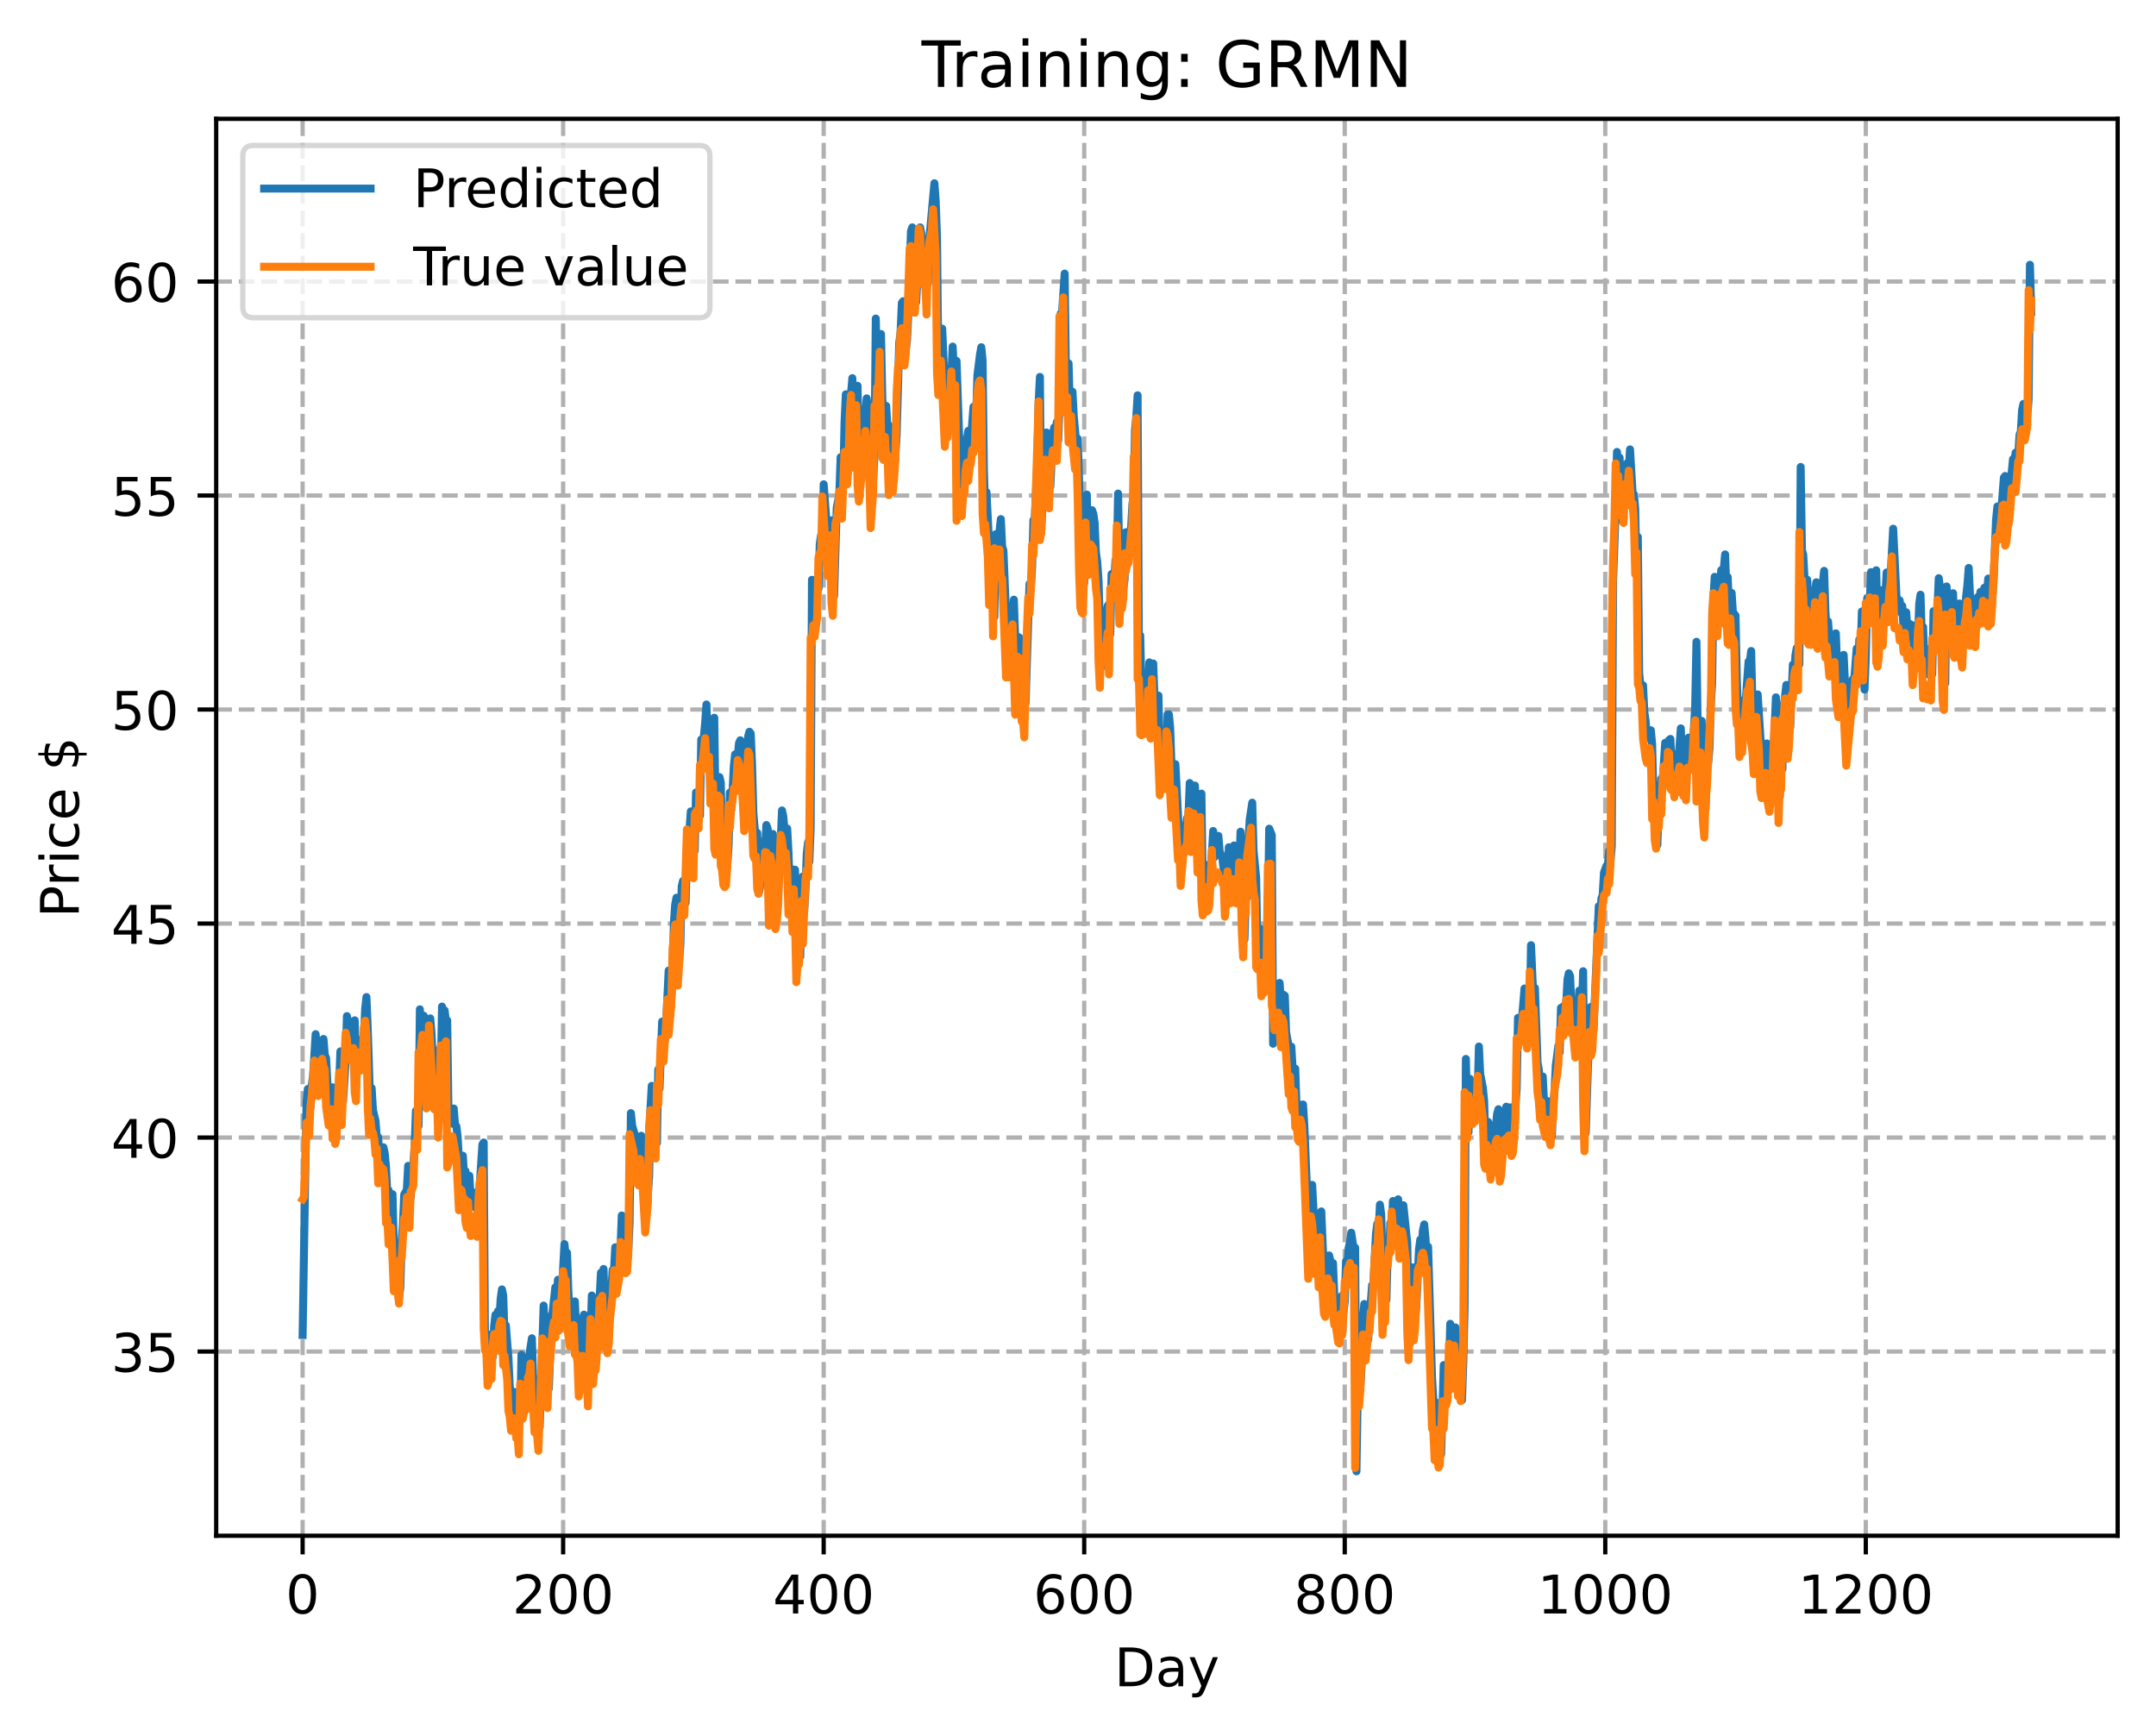<?xml version="1.0" encoding="utf-8" standalone="no"?>
<!DOCTYPE svg PUBLIC "-//W3C//DTD SVG 1.1//EN"
  "http://www.w3.org/Graphics/SVG/1.1/DTD/svg11.dtd">
<!-- Created with matplotlib (https://matplotlib.org/) -->
<svg height="325.986pt" version="1.1" viewBox="0 0 404.923 325.986" width="404.923pt" xmlns="http://www.w3.org/2000/svg" xmlns:xlink="http://www.w3.org/1999/xlink">
 <defs>
  <style type="text/css">
*{stroke-linecap:butt;stroke-linejoin:round;}
  </style>
 </defs>
 <g id="figure_1">
  <g id="patch_1">
   <path d="M 0 325.986 
L 404.923 325.986 
L 404.923 0 
L 0 0 
z
" style="fill:#ffffff;"/>
  </g>
  <g id="axes_1">
   <g id="patch_2">
    <path d="M 40.603 288.43 
L 397.723 288.43 
L 397.723 22.318 
L 40.603 22.318 
z
" style="fill:#ffffff;"/>
   </g>
   <g id="matplotlib.axis_1">
    <g id="xtick_1">
     <g id="line2d_1">
      <path clip-path="url(#p23120ffb39)" d="M 56.836 288.43 
L 56.836 22.318 
" style="fill:none;stroke:#b0b0b0;stroke-dasharray:2.96,1.28;stroke-dashoffset:0;stroke-width:0.8;"/>
     </g>
     <g id="line2d_2">
      <defs>
       <path d="M 0 0 
L 0 3.5 
" id="m1f7ea178ed" style="stroke:#000000;stroke-width:0.8;"/>
      </defs>
      <g>
       <use style="stroke:#000000;stroke-width:0.8;" x="56.836" xlink:href="#m1f7ea178ed" y="288.43"/>
      </g>
     </g>
     <g id="text_1">
      <!-- 0 -->
      <defs>
       <path d="M 31.781 66.406 
Q 24.172 66.406 20.328 58.906 
Q 16.5 51.422 16.5 36.375 
Q 16.5 21.391 20.328 13.891 
Q 24.172 6.391 31.781 6.391 
Q 39.453 6.391 43.281 13.891 
Q 47.125 21.391 47.125 36.375 
Q 47.125 51.422 43.281 58.906 
Q 39.453 66.406 31.781 66.406 
z
M 31.781 74.219 
Q 44.047 74.219 50.516 64.516 
Q 56.984 54.828 56.984 36.375 
Q 56.984 17.969 50.516 8.266 
Q 44.047 -1.422 31.781 -1.422 
Q 19.531 -1.422 13.062 8.266 
Q 6.594 17.969 6.594 36.375 
Q 6.594 54.828 13.062 64.516 
Q 19.531 74.219 31.781 74.219 
z
" id="DejaVuSans-48"/>
      </defs>
      <g transform="translate(53.655 303.029)scale(0.1 -0.1)">
       <use xlink:href="#DejaVuSans-48"/>
      </g>
     </g>
    </g>
    <g id="xtick_2">
     <g id="line2d_3">
      <path clip-path="url(#p23120ffb39)" d="M 105.766 288.43 
L 105.766 22.318 
" style="fill:none;stroke:#b0b0b0;stroke-dasharray:2.96,1.28;stroke-dashoffset:0;stroke-width:0.8;"/>
     </g>
     <g id="line2d_4">
      <g>
       <use style="stroke:#000000;stroke-width:0.8;" x="105.766" xlink:href="#m1f7ea178ed" y="288.43"/>
      </g>
     </g>
     <g id="text_2">
      <!-- 200 -->
      <defs>
       <path d="M 19.188 8.297 
L 53.609 8.297 
L 53.609 0 
L 7.328 0 
L 7.328 8.297 
Q 12.938 14.109 22.625 23.891 
Q 32.328 33.688 34.812 36.531 
Q 39.547 41.844 41.422 45.531 
Q 43.312 49.219 43.312 52.781 
Q 43.312 58.594 39.234 62.25 
Q 35.156 65.922 28.609 65.922 
Q 23.969 65.922 18.812 64.312 
Q 13.672 62.703 7.812 59.422 
L 7.812 69.391 
Q 13.766 71.781 18.938 73 
Q 24.125 74.219 28.422 74.219 
Q 39.75 74.219 46.484 68.547 
Q 53.219 62.891 53.219 53.422 
Q 53.219 48.922 51.531 44.891 
Q 49.859 40.875 45.406 35.406 
Q 44.188 33.984 37.641 27.219 
Q 31.109 20.453 19.188 8.297 
z
" id="DejaVuSans-50"/>
      </defs>
      <g transform="translate(96.223 303.029)scale(0.1 -0.1)">
       <use xlink:href="#DejaVuSans-50"/>
       <use x="63.623" xlink:href="#DejaVuSans-48"/>
       <use x="127.246" xlink:href="#DejaVuSans-48"/>
      </g>
     </g>
    </g>
    <g id="xtick_3">
     <g id="line2d_5">
      <path clip-path="url(#p23120ffb39)" d="M 154.697 288.43 
L 154.697 22.318 
" style="fill:none;stroke:#b0b0b0;stroke-dasharray:2.96,1.28;stroke-dashoffset:0;stroke-width:0.8;"/>
     </g>
     <g id="line2d_6">
      <g>
       <use style="stroke:#000000;stroke-width:0.8;" x="154.697" xlink:href="#m1f7ea178ed" y="288.43"/>
      </g>
     </g>
     <g id="text_3">
      <!-- 400 -->
      <defs>
       <path d="M 37.797 64.312 
L 12.891 25.391 
L 37.797 25.391 
z
M 35.203 72.906 
L 47.609 72.906 
L 47.609 25.391 
L 58.016 25.391 
L 58.016 17.188 
L 47.609 17.188 
L 47.609 0 
L 37.797 0 
L 37.797 17.188 
L 4.891 17.188 
L 4.891 26.703 
z
" id="DejaVuSans-52"/>
      </defs>
      <g transform="translate(145.153 303.029)scale(0.1 -0.1)">
       <use xlink:href="#DejaVuSans-52"/>
       <use x="63.623" xlink:href="#DejaVuSans-48"/>
       <use x="127.246" xlink:href="#DejaVuSans-48"/>
      </g>
     </g>
    </g>
    <g id="xtick_4">
     <g id="line2d_7">
      <path clip-path="url(#p23120ffb39)" d="M 203.628 288.43 
L 203.628 22.318 
" style="fill:none;stroke:#b0b0b0;stroke-dasharray:2.96,1.28;stroke-dashoffset:0;stroke-width:0.8;"/>
     </g>
     <g id="line2d_8">
      <g>
       <use style="stroke:#000000;stroke-width:0.8;" x="203.628" xlink:href="#m1f7ea178ed" y="288.43"/>
      </g>
     </g>
     <g id="text_4">
      <!-- 600 -->
      <defs>
       <path d="M 33.016 40.375 
Q 26.375 40.375 22.484 35.828 
Q 18.609 31.297 18.609 23.391 
Q 18.609 15.531 22.484 10.953 
Q 26.375 6.391 33.016 6.391 
Q 39.656 6.391 43.531 10.953 
Q 47.406 15.531 47.406 23.391 
Q 47.406 31.297 43.531 35.828 
Q 39.656 40.375 33.016 40.375 
z
M 52.594 71.297 
L 52.594 62.312 
Q 48.875 64.062 45.094 64.984 
Q 41.312 65.922 37.594 65.922 
Q 27.828 65.922 22.672 59.328 
Q 17.531 52.734 16.797 39.406 
Q 19.672 43.656 24.016 45.922 
Q 28.375 48.188 33.594 48.188 
Q 44.578 48.188 50.953 41.516 
Q 57.328 34.859 57.328 23.391 
Q 57.328 12.156 50.688 5.359 
Q 44.047 -1.422 33.016 -1.422 
Q 20.359 -1.422 13.672 8.266 
Q 6.984 17.969 6.984 36.375 
Q 6.984 53.656 15.188 63.938 
Q 23.391 74.219 37.203 74.219 
Q 40.922 74.219 44.703 73.484 
Q 48.484 72.75 52.594 71.297 
z
" id="DejaVuSans-54"/>
      </defs>
      <g transform="translate(194.084 303.029)scale(0.1 -0.1)">
       <use xlink:href="#DejaVuSans-54"/>
       <use x="63.623" xlink:href="#DejaVuSans-48"/>
       <use x="127.246" xlink:href="#DejaVuSans-48"/>
      </g>
     </g>
    </g>
    <g id="xtick_5">
     <g id="line2d_9">
      <path clip-path="url(#p23120ffb39)" d="M 252.558 288.43 
L 252.558 22.318 
" style="fill:none;stroke:#b0b0b0;stroke-dasharray:2.96,1.28;stroke-dashoffset:0;stroke-width:0.8;"/>
     </g>
     <g id="line2d_10">
      <g>
       <use style="stroke:#000000;stroke-width:0.8;" x="252.558" xlink:href="#m1f7ea178ed" y="288.43"/>
      </g>
     </g>
     <g id="text_5">
      <!-- 800 -->
      <defs>
       <path d="M 31.781 34.625 
Q 24.75 34.625 20.719 30.859 
Q 16.703 27.094 16.703 20.516 
Q 16.703 13.922 20.719 10.156 
Q 24.75 6.391 31.781 6.391 
Q 38.812 6.391 42.859 10.172 
Q 46.922 13.969 46.922 20.516 
Q 46.922 27.094 42.891 30.859 
Q 38.875 34.625 31.781 34.625 
z
M 21.922 38.812 
Q 15.578 40.375 12.031 44.719 
Q 8.5 49.078 8.5 55.328 
Q 8.5 64.062 14.719 69.141 
Q 20.953 74.219 31.781 74.219 
Q 42.672 74.219 48.875 69.141 
Q 55.078 64.062 55.078 55.328 
Q 55.078 49.078 51.531 44.719 
Q 48 40.375 41.703 38.812 
Q 48.828 37.156 52.797 32.312 
Q 56.781 27.484 56.781 20.516 
Q 56.781 9.906 50.312 4.234 
Q 43.844 -1.422 31.781 -1.422 
Q 19.734 -1.422 13.25 4.234 
Q 6.781 9.906 6.781 20.516 
Q 6.781 27.484 10.781 32.312 
Q 14.797 37.156 21.922 38.812 
z
M 18.312 54.391 
Q 18.312 48.734 21.844 45.562 
Q 25.391 42.391 31.781 42.391 
Q 38.141 42.391 41.719 45.562 
Q 45.312 48.734 45.312 54.391 
Q 45.312 60.062 41.719 63.234 
Q 38.141 66.406 31.781 66.406 
Q 25.391 66.406 21.844 63.234 
Q 18.312 60.062 18.312 54.391 
z
" id="DejaVuSans-56"/>
      </defs>
      <g transform="translate(243.015 303.029)scale(0.1 -0.1)">
       <use xlink:href="#DejaVuSans-56"/>
       <use x="63.623" xlink:href="#DejaVuSans-48"/>
       <use x="127.246" xlink:href="#DejaVuSans-48"/>
      </g>
     </g>
    </g>
    <g id="xtick_6">
     <g id="line2d_11">
      <path clip-path="url(#p23120ffb39)" d="M 301.489 288.43 
L 301.489 22.318 
" style="fill:none;stroke:#b0b0b0;stroke-dasharray:2.96,1.28;stroke-dashoffset:0;stroke-width:0.8;"/>
     </g>
     <g id="line2d_12">
      <g>
       <use style="stroke:#000000;stroke-width:0.8;" x="301.489" xlink:href="#m1f7ea178ed" y="288.43"/>
      </g>
     </g>
     <g id="text_6">
      <!-- 1000 -->
      <defs>
       <path d="M 12.406 8.297 
L 28.516 8.297 
L 28.516 63.922 
L 10.984 60.406 
L 10.984 69.391 
L 28.422 72.906 
L 38.281 72.906 
L 38.281 8.297 
L 54.391 8.297 
L 54.391 0 
L 12.406 0 
z
" id="DejaVuSans-49"/>
      </defs>
      <g transform="translate(288.764 303.029)scale(0.1 -0.1)">
       <use xlink:href="#DejaVuSans-49"/>
       <use x="63.623" xlink:href="#DejaVuSans-48"/>
       <use x="127.246" xlink:href="#DejaVuSans-48"/>
       <use x="190.869" xlink:href="#DejaVuSans-48"/>
      </g>
     </g>
    </g>
    <g id="xtick_7">
     <g id="line2d_13">
      <path clip-path="url(#p23120ffb39)" d="M 350.419 288.43 
L 350.419 22.318 
" style="fill:none;stroke:#b0b0b0;stroke-dasharray:2.96,1.28;stroke-dashoffset:0;stroke-width:0.8;"/>
     </g>
     <g id="line2d_14">
      <g>
       <use style="stroke:#000000;stroke-width:0.8;" x="350.419" xlink:href="#m1f7ea178ed" y="288.43"/>
      </g>
     </g>
     <g id="text_7">
      <!-- 1200 -->
      <g transform="translate(337.694 303.029)scale(0.1 -0.1)">
       <use xlink:href="#DejaVuSans-49"/>
       <use x="63.623" xlink:href="#DejaVuSans-50"/>
       <use x="127.246" xlink:href="#DejaVuSans-48"/>
       <use x="190.869" xlink:href="#DejaVuSans-48"/>
      </g>
     </g>
    </g>
    <g id="text_8">
     <!-- Day -->
     <defs>
      <path d="M 19.672 64.797 
L 19.672 8.109 
L 31.594 8.109 
Q 46.688 8.109 53.688 14.938 
Q 60.688 21.781 60.688 36.531 
Q 60.688 51.172 53.688 57.984 
Q 46.688 64.797 31.594 64.797 
z
M 9.812 72.906 
L 30.078 72.906 
Q 51.266 72.906 61.172 64.094 
Q 71.094 55.281 71.094 36.531 
Q 71.094 17.672 61.125 8.828 
Q 51.172 0 30.078 0 
L 9.812 0 
z
" id="DejaVuSans-68"/>
      <path d="M 34.281 27.484 
Q 23.391 27.484 19.188 25 
Q 14.984 22.516 14.984 16.5 
Q 14.984 11.719 18.141 8.906 
Q 21.297 6.109 26.703 6.109 
Q 34.188 6.109 38.703 11.406 
Q 43.219 16.703 43.219 25.484 
L 43.219 27.484 
z
M 52.203 31.203 
L 52.203 0 
L 43.219 0 
L 43.219 8.297 
Q 40.141 3.328 35.547 0.953 
Q 30.953 -1.422 24.312 -1.422 
Q 15.922 -1.422 10.953 3.297 
Q 6 8.016 6 15.922 
Q 6 25.141 12.172 29.828 
Q 18.359 34.516 30.609 34.516 
L 43.219 34.516 
L 43.219 35.406 
Q 43.219 41.609 39.141 45 
Q 35.062 48.391 27.688 48.391 
Q 23 48.391 18.547 47.266 
Q 14.109 46.141 10.016 43.891 
L 10.016 52.203 
Q 14.938 54.109 19.578 55.047 
Q 24.219 56 28.609 56 
Q 40.484 56 46.344 49.844 
Q 52.203 43.703 52.203 31.203 
z
" id="DejaVuSans-97"/>
      <path d="M 32.172 -5.078 
Q 28.375 -14.844 24.75 -17.812 
Q 21.141 -20.797 15.094 -20.797 
L 7.906 -20.797 
L 7.906 -13.281 
L 13.188 -13.281 
Q 16.891 -13.281 18.938 -11.516 
Q 21 -9.766 23.484 -3.219 
L 25.094 0.875 
L 2.984 54.688 
L 12.5 54.688 
L 29.594 11.922 
L 46.688 54.688 
L 56.203 54.688 
z
" id="DejaVuSans-121"/>
     </defs>
     <g transform="translate(209.29 316.707)scale(0.1 -0.1)">
      <use xlink:href="#DejaVuSans-68"/>
      <use x="77.002" xlink:href="#DejaVuSans-97"/>
      <use x="138.281" xlink:href="#DejaVuSans-121"/>
     </g>
    </g>
   </g>
   <g id="matplotlib.axis_2">
    <g id="ytick_1">
     <g id="line2d_15">
      <path clip-path="url(#p23120ffb39)" d="M 40.603 253.839 
L 397.723 253.839 
" style="fill:none;stroke:#b0b0b0;stroke-dasharray:2.96,1.28;stroke-dashoffset:0;stroke-width:0.8;"/>
     </g>
     <g id="line2d_16">
      <defs>
       <path d="M 0 0 
L -3.5 0 
" id="m724fe2d25b" style="stroke:#000000;stroke-width:0.8;"/>
      </defs>
      <g>
       <use style="stroke:#000000;stroke-width:0.8;" x="40.603" xlink:href="#m724fe2d25b" y="253.839"/>
      </g>
     </g>
     <g id="text_9">
      <!-- 35 -->
      <defs>
       <path d="M 40.578 39.312 
Q 47.656 37.797 51.625 33 
Q 55.609 28.219 55.609 21.188 
Q 55.609 10.406 48.188 4.484 
Q 40.766 -1.422 27.094 -1.422 
Q 22.516 -1.422 17.656 -0.516 
Q 12.797 0.391 7.625 2.203 
L 7.625 11.719 
Q 11.719 9.328 16.594 8.109 
Q 21.484 6.891 26.812 6.891 
Q 36.078 6.891 40.938 10.547 
Q 45.797 14.203 45.797 21.188 
Q 45.797 27.641 41.281 31.266 
Q 36.766 34.906 28.719 34.906 
L 20.219 34.906 
L 20.219 43.016 
L 29.109 43.016 
Q 36.375 43.016 40.234 45.922 
Q 44.094 48.828 44.094 54.297 
Q 44.094 59.906 40.109 62.906 
Q 36.141 65.922 28.719 65.922 
Q 24.656 65.922 20.016 65.031 
Q 15.375 64.156 9.812 62.312 
L 9.812 71.094 
Q 15.438 72.656 20.344 73.438 
Q 25.25 74.219 29.594 74.219 
Q 40.828 74.219 47.359 69.109 
Q 53.906 64.016 53.906 55.328 
Q 53.906 49.266 50.438 45.094 
Q 46.969 40.922 40.578 39.312 
z
" id="DejaVuSans-51"/>
       <path d="M 10.797 72.906 
L 49.516 72.906 
L 49.516 64.594 
L 19.828 64.594 
L 19.828 46.734 
Q 21.969 47.469 24.109 47.828 
Q 26.266 48.188 28.422 48.188 
Q 40.625 48.188 47.75 41.5 
Q 54.891 34.812 54.891 23.391 
Q 54.891 11.625 47.562 5.094 
Q 40.234 -1.422 26.906 -1.422 
Q 22.312 -1.422 17.547 -0.641 
Q 12.797 0.141 7.719 1.703 
L 7.719 11.625 
Q 12.109 9.234 16.797 8.062 
Q 21.484 6.891 26.703 6.891 
Q 35.156 6.891 40.078 11.328 
Q 45.016 15.766 45.016 23.391 
Q 45.016 31 40.078 35.438 
Q 35.156 39.891 26.703 39.891 
Q 22.75 39.891 18.812 39.016 
Q 14.891 38.141 10.797 36.281 
z
" id="DejaVuSans-53"/>
      </defs>
      <g transform="translate(20.878 257.638)scale(0.1 -0.1)">
       <use xlink:href="#DejaVuSans-51"/>
       <use x="63.623" xlink:href="#DejaVuSans-53"/>
      </g>
     </g>
    </g>
    <g id="ytick_2">
     <g id="line2d_17">
      <path clip-path="url(#p23120ffb39)" d="M 40.603 213.647 
L 397.723 213.647 
" style="fill:none;stroke:#b0b0b0;stroke-dasharray:2.96,1.28;stroke-dashoffset:0;stroke-width:0.8;"/>
     </g>
     <g id="line2d_18">
      <g>
       <use style="stroke:#000000;stroke-width:0.8;" x="40.603" xlink:href="#m724fe2d25b" y="213.647"/>
      </g>
     </g>
     <g id="text_10">
      <!-- 40 -->
      <g transform="translate(20.878 217.446)scale(0.1 -0.1)">
       <use xlink:href="#DejaVuSans-52"/>
       <use x="63.623" xlink:href="#DejaVuSans-48"/>
      </g>
     </g>
    </g>
    <g id="ytick_3">
     <g id="line2d_19">
      <path clip-path="url(#p23120ffb39)" d="M 40.603 173.454 
L 397.723 173.454 
" style="fill:none;stroke:#b0b0b0;stroke-dasharray:2.96,1.28;stroke-dashoffset:0;stroke-width:0.8;"/>
     </g>
     <g id="line2d_20">
      <g>
       <use style="stroke:#000000;stroke-width:0.8;" x="40.603" xlink:href="#m724fe2d25b" y="173.454"/>
      </g>
     </g>
     <g id="text_11">
      <!-- 45 -->
      <g transform="translate(20.878 177.254)scale(0.1 -0.1)">
       <use xlink:href="#DejaVuSans-52"/>
       <use x="63.623" xlink:href="#DejaVuSans-53"/>
      </g>
     </g>
    </g>
    <g id="ytick_4">
     <g id="line2d_21">
      <path clip-path="url(#p23120ffb39)" d="M 40.603 133.262 
L 397.723 133.262 
" style="fill:none;stroke:#b0b0b0;stroke-dasharray:2.96,1.28;stroke-dashoffset:0;stroke-width:0.8;"/>
     </g>
     <g id="line2d_22">
      <g>
       <use style="stroke:#000000;stroke-width:0.8;" x="40.603" xlink:href="#m724fe2d25b" y="133.262"/>
      </g>
     </g>
     <g id="text_12">
      <!-- 50 -->
      <g transform="translate(20.878 137.061)scale(0.1 -0.1)">
       <use xlink:href="#DejaVuSans-53"/>
       <use x="63.623" xlink:href="#DejaVuSans-48"/>
      </g>
     </g>
    </g>
    <g id="ytick_5">
     <g id="line2d_23">
      <path clip-path="url(#p23120ffb39)" d="M 40.603 93.07 
L 397.723 93.07 
" style="fill:none;stroke:#b0b0b0;stroke-dasharray:2.96,1.28;stroke-dashoffset:0;stroke-width:0.8;"/>
     </g>
     <g id="line2d_24">
      <g>
       <use style="stroke:#000000;stroke-width:0.8;" x="40.603" xlink:href="#m724fe2d25b" y="93.07"/>
      </g>
     </g>
     <g id="text_13">
      <!-- 55 -->
      <g transform="translate(20.878 96.869)scale(0.1 -0.1)">
       <use xlink:href="#DejaVuSans-53"/>
       <use x="63.623" xlink:href="#DejaVuSans-53"/>
      </g>
     </g>
    </g>
    <g id="ytick_6">
     <g id="line2d_25">
      <path clip-path="url(#p23120ffb39)" d="M 40.603 52.878 
L 397.723 52.878 
" style="fill:none;stroke:#b0b0b0;stroke-dasharray:2.96,1.28;stroke-dashoffset:0;stroke-width:0.8;"/>
     </g>
     <g id="line2d_26">
      <g>
       <use style="stroke:#000000;stroke-width:0.8;" x="40.603" xlink:href="#m724fe2d25b" y="52.878"/>
      </g>
     </g>
     <g id="text_14">
      <!-- 60 -->
      <g transform="translate(20.878 56.677)scale(0.1 -0.1)">
       <use xlink:href="#DejaVuSans-54"/>
       <use x="63.623" xlink:href="#DejaVuSans-48"/>
      </g>
     </g>
    </g>
    <g id="text_15">
     <!-- Price $ -->
     <defs>
      <path d="M 19.672 64.797 
L 19.672 37.406 
L 32.078 37.406 
Q 38.969 37.406 42.719 40.969 
Q 46.484 44.531 46.484 51.125 
Q 46.484 57.672 42.719 61.234 
Q 38.969 64.797 32.078 64.797 
z
M 9.812 72.906 
L 32.078 72.906 
Q 44.344 72.906 50.609 67.359 
Q 56.891 61.812 56.891 51.125 
Q 56.891 40.328 50.609 34.812 
Q 44.344 29.297 32.078 29.297 
L 19.672 29.297 
L 19.672 0 
L 9.812 0 
z
" id="DejaVuSans-80"/>
      <path d="M 41.109 46.297 
Q 39.594 47.172 37.812 47.578 
Q 36.031 48 33.891 48 
Q 26.266 48 22.188 43.047 
Q 18.109 38.094 18.109 28.812 
L 18.109 0 
L 9.078 0 
L 9.078 54.688 
L 18.109 54.688 
L 18.109 46.188 
Q 20.953 51.172 25.484 53.578 
Q 30.031 56 36.531 56 
Q 37.453 56 38.578 55.875 
Q 39.703 55.766 41.062 55.516 
z
" id="DejaVuSans-114"/>
      <path d="M 9.422 54.688 
L 18.406 54.688 
L 18.406 0 
L 9.422 0 
z
M 9.422 75.984 
L 18.406 75.984 
L 18.406 64.594 
L 9.422 64.594 
z
" id="DejaVuSans-105"/>
      <path d="M 48.781 52.594 
L 48.781 44.188 
Q 44.969 46.297 41.141 47.344 
Q 37.312 48.391 33.406 48.391 
Q 24.656 48.391 19.812 42.844 
Q 14.984 37.312 14.984 27.297 
Q 14.984 17.281 19.812 11.734 
Q 24.656 6.203 33.406 6.203 
Q 37.312 6.203 41.141 7.25 
Q 44.969 8.297 48.781 10.406 
L 48.781 2.094 
Q 45.016 0.344 40.984 -0.531 
Q 36.969 -1.422 32.422 -1.422 
Q 20.062 -1.422 12.781 6.344 
Q 5.516 14.109 5.516 27.297 
Q 5.516 40.672 12.859 48.328 
Q 20.219 56 33.016 56 
Q 37.156 56 41.109 55.141 
Q 45.062 54.297 48.781 52.594 
z
" id="DejaVuSans-99"/>
      <path d="M 56.203 29.594 
L 56.203 25.203 
L 14.891 25.203 
Q 15.484 15.922 20.484 11.062 
Q 25.484 6.203 34.422 6.203 
Q 39.594 6.203 44.453 7.469 
Q 49.312 8.734 54.109 11.281 
L 54.109 2.781 
Q 49.266 0.734 44.188 -0.344 
Q 39.109 -1.422 33.891 -1.422 
Q 20.797 -1.422 13.156 6.188 
Q 5.516 13.812 5.516 26.812 
Q 5.516 40.234 12.766 48.109 
Q 20.016 56 32.328 56 
Q 43.359 56 49.781 48.891 
Q 56.203 41.797 56.203 29.594 
z
M 47.219 32.234 
Q 47.125 39.594 43.094 43.984 
Q 39.062 48.391 32.422 48.391 
Q 24.906 48.391 20.391 44.141 
Q 15.875 39.891 15.188 32.172 
z
" id="DejaVuSans-101"/>
      <path id="DejaVuSans-32"/>
      <path d="M 33.797 -14.703 
L 28.906 -14.703 
L 28.859 0 
Q 23.734 0.094 18.609 1.188 
Q 13.484 2.297 8.297 4.5 
L 8.297 13.281 
Q 13.281 10.156 18.375 8.562 
Q 23.484 6.984 28.906 6.938 
L 28.906 29.203 
Q 18.109 30.953 13.203 35.156 
Q 8.297 39.359 8.297 46.688 
Q 8.297 54.641 13.625 59.219 
Q 18.953 63.812 28.906 64.5 
L 28.906 75.984 
L 33.797 75.984 
L 33.797 64.656 
Q 38.328 64.453 42.578 63.688 
Q 46.828 62.938 50.875 61.625 
L 50.875 53.078 
Q 46.828 55.125 42.547 56.25 
Q 38.281 57.375 33.797 57.562 
L 33.797 36.719 
Q 44.875 35.016 50.094 30.609 
Q 55.328 26.219 55.328 18.609 
Q 55.328 10.359 49.781 5.594 
Q 44.234 0.828 33.797 0.094 
z
M 28.906 37.594 
L 28.906 57.625 
Q 23.25 56.984 20.266 54.391 
Q 17.281 51.812 17.281 47.516 
Q 17.281 43.312 20.031 40.969 
Q 22.797 38.625 28.906 37.594 
z
M 33.797 28.219 
L 33.797 7.078 
Q 39.984 7.906 43.141 10.594 
Q 46.297 13.281 46.297 17.672 
Q 46.297 21.969 43.281 24.5 
Q 40.281 27.047 33.797 28.219 
z
" id="DejaVuSans-36"/>
     </defs>
     <g transform="translate(14.798 172.342)rotate(-90)scale(0.1 -0.1)">
      <use xlink:href="#DejaVuSans-80"/>
      <use x="58.553" xlink:href="#DejaVuSans-114"/>
      <use x="99.666" xlink:href="#DejaVuSans-105"/>
      <use x="127.449" xlink:href="#DejaVuSans-99"/>
      <use x="182.43" xlink:href="#DejaVuSans-101"/>
      <use x="243.953" xlink:href="#DejaVuSans-32"/>
      <use x="275.74" xlink:href="#DejaVuSans-36"/>
     </g>
    </g>
   </g>
   <g id="line2d_27">
    <path clip-path="url(#p23120ffb39)" d="M 56.836 250.722 
L 57.325 220.849 
L 57.57 207.158 
L 57.814 204.522 
L 58.059 205.408 
L 58.304 208.083 
L 58.548 203.791 
L 58.793 202.113 
L 59.282 194.236 
L 59.772 201.769 
L 60.016 202.961 
L 60.506 200.097 
L 60.75 195.131 
L 60.995 198.072 
L 61.24 198.714 
L 61.729 207.88 
L 61.974 209.885 
L 62.218 204.768 
L 62.463 204.21 
L 62.708 212.137 
L 62.952 206.303 
L 63.197 211.315 
L 63.441 209.607 
L 63.931 197.462 
L 64.175 204.815 
L 64.42 206.888 
L 64.909 199.533 
L 65.154 190.838 
L 65.399 191.969 
L 65.643 196.106 
L 65.888 193.356 
L 66.133 196.089 
L 66.622 191.629 
L 66.867 200.211 
L 67.111 201.152 
L 67.356 195.297 
L 67.601 196.863 
L 67.845 195.795 
L 68.09 196.788 
L 68.335 195.498 
L 68.579 189.481 
L 68.824 187.262 
L 69.069 193.268 
L 69.558 208.257 
L 69.802 204.368 
L 70.047 208.501 
L 70.536 210.539 
L 70.781 213.942 
L 71.026 213.574 
L 71.27 218.857 
L 71.515 215.379 
L 71.76 218.482 
L 72.004 215.47 
L 72.249 216.54 
L 72.494 219.142 
L 72.738 223.998 
L 72.983 223.535 
L 73.228 227.482 
L 73.472 227.607 
L 73.717 224.285 
L 73.962 233.901 
L 74.206 238.084 
L 74.451 234.366 
L 74.696 242.867 
L 74.94 243.755 
L 75.185 241.828 
L 75.429 233.119 
L 75.674 230.041 
L 75.919 224.335 
L 76.408 223.485 
L 76.653 218.963 
L 76.897 220.769 
L 77.142 224.965 
L 77.387 220.057 
L 77.631 218.998 
L 77.876 215.115 
L 78.121 208.634 
L 78.365 208.643 
L 78.61 211.49 
L 78.855 189.565 
L 79.099 195.886 
L 79.589 190.774 
L 79.833 200.728 
L 80.078 200.552 
L 80.323 204.419 
L 80.812 191.265 
L 81.056 194.238 
L 81.546 205.08 
L 81.79 205.099 
L 82.035 203.192 
L 82.28 197.24 
L 82.524 208.068 
L 82.769 203.106 
L 83.014 189.044 
L 83.258 191.469 
L 83.503 189.769 
L 83.748 191.846 
L 83.992 191.639 
L 84.237 209.779 
L 84.482 211.067 
L 84.726 210.635 
L 84.971 208.271 
L 85.216 208.193 
L 85.46 211.281 
L 85.705 211.502 
L 85.95 213.518 
L 86.439 222.062 
L 86.684 218.736 
L 86.928 217.058 
L 87.173 221.108 
L 87.417 219.934 
L 87.662 223.779 
L 87.907 225.705 
L 88.151 220.815 
L 88.396 224.911 
L 88.641 226.653 
L 88.885 225.945 
L 89.13 223.996 
L 89.375 224.317 
L 89.619 226.045 
L 89.864 230.064 
L 90.109 222.414 
L 90.598 214.96 
L 90.843 214.582 
L 91.087 252.065 
L 91.332 252.422 
L 91.577 250.594 
L 91.821 254.896 
L 92.066 254.928 
L 92.311 251.074 
L 92.555 254.863 
L 92.8 249.102 
L 93.044 246.946 
L 93.289 247.26 
L 93.534 246.243 
L 93.778 248.356 
L 94.023 243.963 
L 94.268 242.167 
L 94.512 243.317 
L 94.757 250.903 
L 95.002 248.926 
L 95.491 255.025 
L 95.736 260.442 
L 95.98 261.538 
L 96.225 265.193 
L 96.714 261.448 
L 97.204 266.31 
L 97.448 264.553 
L 97.693 266.896 
L 97.938 254.433 
L 98.182 260.452 
L 98.427 261.601 
L 98.672 261.707 
L 98.916 259.011 
L 99.161 260.025 
L 99.405 254.556 
L 99.895 251.345 
L 100.139 259.175 
L 100.384 258.832 
L 100.629 264.914 
L 100.873 261.247 
L 101.363 268.002 
L 102.097 245.208 
L 102.341 251.031 
L 102.586 247.207 
L 102.831 251.4 
L 103.075 260.796 
L 103.565 248.441 
L 104.299 241.777 
L 104.543 244.762 
L 104.788 240.362 
L 105.032 244.627 
L 105.522 242.523 
L 106.011 233.659 
L 106.256 235.959 
L 106.5 235.305 
L 106.745 242.52 
L 107.234 250.403 
L 107.479 244.54 
L 107.724 248.908 
L 107.968 244.42 
L 108.213 249.938 
L 108.458 249.497 
L 108.702 253.79 
L 108.947 255.765 
L 109.192 254.122 
L 109.436 247.71 
L 109.681 246.904 
L 109.926 253.187 
L 110.17 255.807 
L 110.415 253.736 
L 110.66 260.188 
L 111.149 243.318 
L 111.638 255.149 
L 111.883 251.482 
L 112.127 253.549 
L 112.861 239.036 
L 113.106 239.81 
L 113.351 238.33 
L 113.595 246.242 
L 113.84 249.861 
L 114.085 246.408 
L 114.329 248.365 
L 114.574 246.107 
L 115.063 238.533 
L 115.308 238.683 
L 115.553 234.252 
L 116.042 238.827 
L 116.531 234.605 
L 116.776 228.284 
L 117.02 229.951 
L 117.265 233.632 
L 117.51 232.204 
L 117.754 236.105 
L 117.999 234.928 
L 118.244 229.713 
L 118.488 209.059 
L 118.733 211.441 
L 119.222 213.131 
L 119.712 219.056 
L 119.956 215.587 
L 120.201 217.617 
L 120.446 213.312 
L 121.424 227.888 
L 121.914 220.981 
L 122.158 208.29 
L 122.403 203.937 
L 122.648 204.645 
L 122.892 206.481 
L 123.137 213.034 
L 123.381 214.666 
L 123.626 200.877 
L 123.871 204.443 
L 124.36 191.869 
L 124.605 192.969 
L 124.849 195.581 
L 125.094 192.522 
L 125.583 182.278 
L 125.828 190.88 
L 126.073 188.026 
L 126.317 183.028 
L 126.562 173.359 
L 126.807 169.888 
L 127.051 168.603 
L 127.296 177.692 
L 127.541 180.711 
L 127.785 177.315 
L 128.03 166.479 
L 128.275 165.447 
L 128.519 168.966 
L 128.764 169.554 
L 129.008 160.418 
L 129.253 155.815 
L 129.498 155.746 
L 129.742 152.392 
L 130.232 159.42 
L 130.476 159.786 
L 130.721 148.842 
L 130.966 149.367 
L 131.21 149.472 
L 131.455 153.206 
L 131.7 138.893 
L 131.944 141.028 
L 132.434 135.799 
L 132.678 132.31 
L 132.923 139.285 
L 133.412 136.355 
L 133.657 144.813 
L 133.902 142.241 
L 134.146 134.8 
L 134.391 153.008 
L 134.636 155.738 
L 134.88 147.029 
L 135.125 145.943 
L 135.369 146.931 
L 135.614 158.006 
L 135.859 159.19 
L 136.103 163.25 
L 136.348 163.877 
L 136.593 162.407 
L 136.837 158.823 
L 137.082 148.862 
L 137.327 152.105 
L 137.571 148.898 
L 137.816 143.926 
L 138.061 141.68 
L 138.305 143.724 
L 138.55 142.247 
L 138.795 139.542 
L 139.039 139.029 
L 139.529 142.479 
L 140.018 155.023 
L 140.507 138.334 
L 140.752 137.43 
L 140.996 137.751 
L 141.241 143.4 
L 141.486 152.551 
L 141.73 155.515 
L 141.975 156.958 
L 142.22 156.425 
L 142.464 167.818 
L 142.709 166.767 
L 143.198 158.512 
L 143.443 157.972 
L 143.688 159.49 
L 143.932 154.952 
L 144.177 155.633 
L 144.422 159.018 
L 144.666 170.351 
L 144.911 156.964 
L 145.156 156.633 
L 145.645 166.322 
L 145.89 170.227 
L 146.134 168.342 
L 146.379 161.661 
L 146.624 158.029 
L 146.868 152.21 
L 147.113 153.346 
L 147.357 156.189 
L 147.602 156.602 
L 147.847 155.619 
L 148.091 160.093 
L 148.336 167.985 
L 148.581 166.926 
L 148.825 163.279 
L 149.07 170.998 
L 149.315 163.339 
L 149.804 178.62 
L 150.049 175.667 
L 150.293 179.676 
L 150.538 169.229 
L 150.783 164.618 
L 151.027 171.243 
L 151.272 167.207 
L 151.517 160.323 
L 151.761 158.198 
L 152.006 161.834 
L 152.251 155.535 
L 152.495 108.893 
L 152.74 118.738 
L 152.984 112.998 
L 153.229 114.487 
L 153.474 111.38 
L 153.718 110.575 
L 153.963 102.137 
L 154.208 100.514 
L 154.452 104.974 
L 154.697 90.957 
L 155.676 104.21 
L 156.165 97.722 
L 156.41 109.8 
L 156.654 111.95 
L 157.144 95.407 
L 157.633 92.807 
L 157.878 85.868 
L 158.367 91.054 
L 158.612 79.389 
L 158.856 74.057 
L 159.101 82.215 
L 159.345 83.891 
L 159.59 82.597 
L 159.835 73.917 
L 160.079 71.019 
L 160.324 80.344 
L 160.569 83.393 
L 160.813 76.293 
L 161.058 72.457 
L 161.303 84.488 
L 161.547 88.242 
L 162.037 82.317 
L 162.281 80.896 
L 162.771 74.818 
L 163.26 79.212 
L 163.505 83.769 
L 163.749 94.283 
L 164.239 85.517 
L 164.483 59.827 
L 164.728 70.763 
L 164.972 66.115 
L 165.217 69.761 
L 165.462 62.738 
L 165.706 74.613 
L 165.951 80.548 
L 166.196 82.83 
L 166.44 76.236 
L 166.685 80.638 
L 166.93 79.858 
L 167.174 87.994 
L 167.419 86.893 
L 167.664 84.71 
L 167.908 88.015 
L 168.153 85.669 
L 168.398 81.747 
L 168.887 64.39 
L 169.132 62.524 
L 169.376 56.891 
L 169.621 56.57 
L 169.866 58.573 
L 170.11 65.733 
L 170.355 63.865 
L 170.6 58.733 
L 171.089 43.443 
L 171.333 42.705 
L 171.578 44.033 
L 171.823 48.234 
L 172.067 56.79 
L 172.801 42.706 
L 173.046 43.845 
L 173.291 47.754 
L 173.535 45.918 
L 174.025 48.709 
L 174.269 53.23 
L 174.514 45.173 
L 175.493 34.414 
L 175.737 37.706 
L 175.982 44.62 
L 176.227 67.853 
L 176.471 72.208 
L 176.716 69.046 
L 176.96 61.731 
L 177.694 78.704 
L 177.939 74.163 
L 178.184 77.944 
L 178.428 71.73 
L 178.673 70.96 
L 178.918 65.091 
L 179.162 69.99 
L 179.407 67.65 
L 179.652 67.797 
L 180.386 88.888 
L 180.63 86.861 
L 180.875 92.56 
L 181.12 89.906 
L 181.609 82.443 
L 181.854 80.923 
L 182.098 85.822 
L 182.832 76.393 
L 183.321 78.735 
L 183.566 70.502 
L 184.055 66.581 
L 184.3 65.213 
L 184.545 67.677 
L 184.789 88.189 
L 185.034 96.385 
L 185.279 92.442 
L 186.013 107.322 
L 186.257 102.702 
L 186.502 100.637 
L 186.747 115.854 
L 186.991 100.343 
L 187.236 106.196 
L 187.725 99.7 
L 187.97 97.495 
L 188.215 102.632 
L 188.459 103.414 
L 189.193 121.421 
L 189.438 119.85 
L 189.682 123.166 
L 189.927 114.23 
L 190.172 115.558 
L 190.416 112.624 
L 190.661 119.754 
L 190.906 130.529 
L 191.15 127.492 
L 191.395 119.697 
L 191.64 127.911 
L 191.884 120.592 
L 192.129 130.501 
L 192.374 128.543 
L 192.618 132.034 
L 193.108 116.699 
L 193.352 109.649 
L 193.597 110.746 
L 193.842 106.503 
L 194.086 97.68 
L 194.331 97.62 
L 194.82 86.932 
L 195.065 75.522 
L 195.309 70.793 
L 195.554 100.111 
L 196.288 81.875 
L 196.533 81.229 
L 196.777 82.762 
L 197.267 91.403 
L 197.756 81.447 
L 198.001 80.271 
L 198.245 81.421 
L 198.49 79.244 
L 198.735 82.789 
L 198.979 76.118 
L 199.224 58.862 
L 199.469 58.65 
L 199.958 51.384 
L 200.203 70.734 
L 200.447 70.394 
L 200.692 68.243 
L 200.936 77.042 
L 201.181 76.822 
L 201.426 73.566 
L 201.67 78.204 
L 202.16 83.564 
L 202.404 82.399 
L 202.649 89.847 
L 203.138 109.651 
L 203.383 110.444 
L 203.628 109.446 
L 203.872 103.421 
L 204.117 92.894 
L 204.362 102.943 
L 204.606 105.908 
L 204.851 102.512 
L 205.096 95.819 
L 205.34 96.488 
L 205.585 98.176 
L 205.83 103.757 
L 206.074 105.551 
L 206.319 108.99 
L 206.808 125.368 
L 207.053 114.702 
L 207.297 115.171 
L 207.787 118.642 
L 208.031 113.818 
L 208.276 113.448 
L 208.521 119.105 
L 208.765 107.816 
L 209.255 109.433 
L 209.499 105.199 
L 209.744 105.852 
L 209.989 92.698 
L 210.233 106.361 
L 210.478 111.432 
L 210.723 109.498 
L 210.967 110.652 
L 211.212 108.824 
L 211.457 99.953 
L 211.701 103.251 
L 211.946 101.464 
L 212.191 101.244 
L 212.435 99.055 
L 212.68 94.672 
L 212.924 92.836 
L 213.169 80.81 
L 213.414 78.191 
L 213.658 74.248 
L 213.903 123.383 
L 214.148 119.346 
L 214.392 129.693 
L 214.637 133.266 
L 214.882 131.852 
L 215.126 133.513 
L 215.371 133.642 
L 215.616 130.706 
L 215.86 124.403 
L 216.35 134.641 
L 216.594 124.613 
L 216.839 131.271 
L 217.084 133.224 
L 217.328 133.096 
L 217.573 130.639 
L 217.818 140.796 
L 218.062 144.855 
L 218.307 141.771 
L 218.551 143.422 
L 218.796 141.053 
L 219.041 143.865 
L 219.285 134.172 
L 219.53 134.169 
L 219.775 136.703 
L 220.264 150.839 
L 220.509 149.02 
L 220.753 143.521 
L 221.732 162.505 
L 221.977 162.789 
L 222.221 158.132 
L 222.466 155.61 
L 222.711 155.464 
L 222.955 153.632 
L 223.2 153.527 
L 223.445 147.062 
L 223.689 148.494 
L 223.934 156.449 
L 224.179 149.716 
L 224.423 147.535 
L 224.668 153.377 
L 224.912 151.888 
L 225.157 158.162 
L 225.402 156.095 
L 225.646 149.053 
L 225.891 167.583 
L 226.136 167.188 
L 226.38 162.406 
L 226.625 163.861 
L 226.87 167.016 
L 227.114 166.35 
L 227.359 164.676 
L 227.848 156.074 
L 228.093 160.99 
L 228.338 159.587 
L 228.582 157.483 
L 228.827 156.988 
L 229.072 159.945 
L 229.561 161.117 
L 229.806 163.109 
L 230.05 161.744 
L 230.295 167.704 
L 230.539 164.967 
L 230.784 159.128 
L 231.029 164.08 
L 231.273 165.892 
L 231.518 164.74 
L 231.763 158.785 
L 232.007 163.929 
L 232.497 165.397 
L 232.741 163.567 
L 232.986 156.204 
L 233.231 159.58 
L 233.475 171.041 
L 233.72 176.464 
L 233.965 169.004 
L 234.209 168.46 
L 234.454 158.775 
L 234.699 154.025 
L 235.188 150.75 
L 235.433 159.722 
L 235.922 164.839 
L 236.167 178.327 
L 236.411 178.159 
L 236.9 174.535 
L 237.145 182.876 
L 237.39 180.388 
L 237.634 183.114 
L 238.124 173.356 
L 238.368 155.638 
L 238.858 156.833 
L 239.102 196.029 
L 239.347 189.959 
L 239.592 191.151 
L 240.081 186.079 
L 240.326 184.604 
L 240.815 191.911 
L 241.06 186.826 
L 241.304 187.006 
L 241.549 193.894 
L 242.038 196.591 
L 242.283 200.111 
L 242.527 196.571 
L 243.017 204.824 
L 243.261 200.698 
L 243.506 208.029 
L 243.751 208.289 
L 244.24 211.452 
L 244.485 207.49 
L 244.729 207.442 
L 244.974 211.429 
L 245.463 223.343 
L 245.708 238.196 
L 245.953 233.433 
L 246.197 225.595 
L 246.442 222.534 
L 247.176 236.613 
L 247.421 231.43 
L 247.665 229.545 
L 247.91 237.188 
L 248.155 227.521 
L 248.888 244.793 
L 249.133 245.341 
L 249.622 235.787 
L 249.867 236.853 
L 250.112 241.006 
L 250.356 237.223 
L 250.601 243.39 
L 250.846 244.877 
L 251.09 245.446 
L 251.335 245.551 
L 251.58 248.896 
L 251.824 249.448 
L 252.069 243.323 
L 252.314 246.547 
L 252.558 244.5 
L 252.803 236.87 
L 253.048 238.119 
L 253.292 234.37 
L 253.537 233.28 
L 253.782 231.519 
L 254.271 234.869 
L 254.515 234.329 
L 254.76 276.334 
L 255.005 261.037 
L 255.249 258.098 
L 255.494 260.455 
L 255.739 256.308 
L 255.983 247.901 
L 256.228 244.906 
L 256.473 246.565 
L 256.717 250.924 
L 256.962 251.639 
L 257.207 246.896 
L 257.451 244.665 
L 257.696 241.359 
L 257.941 241.173 
L 258.43 231.682 
L 258.675 229.83 
L 258.919 231.52 
L 259.164 226.249 
L 259.409 228.105 
L 259.898 246.362 
L 260.143 242.834 
L 260.387 244.137 
L 260.632 234.954 
L 260.876 235.335 
L 261.121 229.678 
L 261.366 231.362 
L 261.61 225.563 
L 262.1 229.374 
L 262.344 226.342 
L 262.589 225.246 
L 263.078 231.413 
L 263.323 227.986 
L 263.568 226.361 
L 264.302 233.484 
L 264.546 247.529 
L 264.791 252.362 
L 265.28 238.02 
L 265.77 248.046 
L 266.014 245.05 
L 266.503 234.615 
L 266.748 232.812 
L 266.993 234.3 
L 267.237 231.113 
L 267.482 229.964 
L 267.727 232.595 
L 267.971 237.722 
L 268.216 234.149 
L 268.95 258.673 
L 269.195 262.765 
L 269.439 263.318 
L 269.684 268.273 
L 269.929 263.506 
L 270.173 271.968 
L 270.418 272.19 
L 270.663 273.124 
L 271.152 256.374 
L 271.397 262.412 
L 271.641 257.988 
L 271.886 259.052 
L 272.131 257.118 
L 272.375 248.63 
L 272.62 250.255 
L 272.864 257.761 
L 273.109 255.991 
L 273.354 249.308 
L 273.843 256.48 
L 274.088 259.707 
L 274.332 253.298 
L 274.577 262.971 
L 274.822 256.017 
L 275.066 245.484 
L 275.311 198.879 
L 275.556 209.668 
L 275.8 212.654 
L 276.045 202.609 
L 276.534 208.384 
L 276.779 209.718 
L 277.024 205.966 
L 277.268 207.516 
L 277.513 205.668 
L 277.758 196.552 
L 278.002 201.704 
L 278.491 204.226 
L 278.736 206.66 
L 278.981 214.846 
L 279.225 215.179 
L 279.47 210.694 
L 279.715 211.585 
L 280.204 220.385 
L 280.693 213.145 
L 280.938 211.536 
L 281.183 209.157 
L 281.427 208.326 
L 281.917 218.508 
L 282.161 216.482 
L 282.895 207.853 
L 283.14 213.197 
L 283.629 207.978 
L 284.118 213.607 
L 284.363 211.277 
L 284.852 204.526 
L 285.097 191.167 
L 285.342 193.236 
L 285.831 191.542 
L 286.32 185.655 
L 286.565 189.591 
L 286.81 186.259 
L 287.054 192.448 
L 287.299 190.836 
L 287.544 177.515 
L 288.033 188.551 
L 288.278 185.562 
L 288.767 199.53 
L 289.012 200.896 
L 289.256 204.349 
L 289.501 205.757 
L 289.746 202.176 
L 289.99 207.081 
L 290.235 208.359 
L 290.479 210.443 
L 290.724 206.818 
L 290.969 210.251 
L 291.213 210.705 
L 291.458 213.4 
L 291.703 207.436 
L 291.947 205.18 
L 292.192 200.206 
L 292.681 196.395 
L 292.926 197.699 
L 293.171 189.282 
L 293.415 191.623 
L 293.66 188.967 
L 293.905 193.194 
L 294.394 183.939 
L 294.639 182.797 
L 294.883 183.306 
L 295.128 189.147 
L 295.373 190.635 
L 295.617 190.484 
L 295.862 191.371 
L 296.106 196.927 
L 296.351 192.553 
L 296.596 186.053 
L 297.085 190.356 
L 297.33 182.409 
L 297.574 205.06 
L 297.819 212.786 
L 298.553 190.9 
L 298.798 189.098 
L 299.042 193.749 
L 299.287 193.503 
L 300.266 170.205 
L 300.51 174.172 
L 300.755 168.763 
L 301 168.113 
L 301.244 163.892 
L 301.734 162.568 
L 301.978 162.439 
L 302.223 159.799 
L 302.467 161.887 
L 302.712 158.872 
L 302.957 109.007 
L 303.446 95.739 
L 303.691 84.877 
L 303.935 91.202 
L 304.18 85.946 
L 304.425 97.583 
L 304.669 90.372 
L 304.914 90.846 
L 305.159 94.157 
L 305.403 89.047 
L 305.648 86.953 
L 305.893 88.686 
L 306.137 84.403 
L 306.627 92.64 
L 306.871 92.855 
L 307.116 95.563 
L 307.361 107.826 
L 307.605 100.845 
L 307.85 126.223 
L 308.094 128.977 
L 308.584 128.71 
L 308.828 133.76 
L 309.073 135.404 
L 309.318 138.615 
L 309.562 138.701 
L 309.807 137.403 
L 310.052 137.152 
L 310.296 139.847 
L 310.541 150.079 
L 310.786 147.396 
L 311.03 155.17 
L 311.275 158.693 
L 311.52 151.177 
L 311.764 152.995 
L 312.009 146.239 
L 312.254 147.035 
L 312.743 139.508 
L 312.988 141.658 
L 313.232 144.794 
L 313.477 138.981 
L 313.722 138.781 
L 313.966 144.583 
L 314.211 143.88 
L 314.455 144.34 
L 314.7 146.009 
L 314.945 141.596 
L 315.189 143.357 
L 315.679 136.798 
L 315.923 143.358 
L 316.168 143.083 
L 316.413 147.766 
L 316.657 140.535 
L 316.902 145.141 
L 317.147 138.535 
L 317.391 140.042 
L 317.636 139.392 
L 317.881 140.98 
L 318.37 132.839 
L 318.615 120.534 
L 318.859 137.628 
L 319.104 141.313 
L 319.349 139.651 
L 319.593 135.388 
L 320.082 148.358 
L 320.327 151.941 
L 320.572 144.024 
L 320.816 143.26 
L 321.061 140.584 
L 321.306 132.323 
L 321.55 128.521 
L 321.795 112.71 
L 322.04 108.334 
L 322.284 109.052 
L 322.529 111.306 
L 322.774 115.633 
L 323.263 107.088 
L 323.508 109.365 
L 323.997 104.12 
L 324.242 111.203 
L 324.486 108.363 
L 324.731 114.305 
L 324.976 116.777 
L 325.22 111.355 
L 325.465 115.129 
L 325.71 115.282 
L 325.954 115.61 
L 326.199 127.751 
L 326.443 133.84 
L 326.688 131.48 
L 326.933 135.696 
L 327.177 132.153 
L 327.422 136.241 
L 327.667 134.315 
L 328.401 124.23 
L 328.645 124.311 
L 328.89 122.268 
L 329.135 132.583 
L 329.624 140.335 
L 330.113 130.424 
L 331.092 145.835 
L 331.337 143.663 
L 331.581 142.712 
L 331.826 139.632 
L 332.07 144.716 
L 332.56 147.983 
L 333.049 142.752 
L 333.538 130.97 
L 333.783 135.257 
L 334.028 137.326 
L 334.272 149.671 
L 334.517 144.326 
L 334.762 144.438 
L 335.006 132.923 
L 335.496 128.638 
L 335.74 131.898 
L 335.985 137.664 
L 336.23 136.485 
L 336.719 124.823 
L 336.964 126.867 
L 337.208 123.003 
L 337.453 121.708 
L 337.942 124.801 
L 338.187 87.703 
L 338.431 103.361 
L 338.676 104.19 
L 338.921 108.897 
L 339.165 115.933 
L 339.41 108.871 
L 339.899 116.769 
L 340.144 113.248 
L 340.389 116.536 
L 340.878 111.554 
L 341.123 109.362 
L 341.612 118.474 
L 341.857 115.438 
L 342.101 110.695 
L 342.346 109.478 
L 342.591 107.214 
L 342.835 114.793 
L 343.08 118.644 
L 343.325 116.702 
L 343.569 119.825 
L 343.814 124.987 
L 344.058 122.003 
L 344.303 122.097 
L 344.792 118.946 
L 345.037 125.205 
L 345.282 128.539 
L 345.526 130.074 
L 346.26 122.992 
L 346.994 138.687 
L 347.239 136.869 
L 347.973 127.552 
L 348.218 128.147 
L 348.707 121.812 
L 348.952 126.147 
L 349.196 120.127 
L 349.441 122.46 
L 349.686 114.831 
L 349.93 118.191 
L 350.175 129.516 
L 350.419 123.361 
L 350.664 112.428 
L 350.909 114.475 
L 351.153 113.424 
L 351.398 107.455 
L 351.643 110.973 
L 351.887 112.321 
L 352.377 107.106 
L 352.621 118.201 
L 352.866 120.27 
L 353.111 117.301 
L 353.355 110.854 
L 353.6 114.726 
L 353.845 116.162 
L 354.334 107.513 
L 354.579 111.556 
L 354.823 112.86 
L 355.557 99.299 
L 356.291 114.271 
L 356.536 113.99 
L 356.78 112.756 
L 357.025 115.046 
L 357.27 113.798 
L 357.514 117.938 
L 357.759 119.566 
L 358.004 114.989 
L 358.248 118.259 
L 358.493 119.404 
L 358.738 117.204 
L 358.982 117.601 
L 359.227 117.449 
L 359.472 122.474 
L 359.716 119.13 
L 359.961 120.98 
L 360.206 120.677 
L 360.45 113.399 
L 360.695 111.694 
L 360.94 119.66 
L 361.184 117.749 
L 361.429 124.665 
L 361.674 124.873 
L 361.918 124.408 
L 362.163 126.649 
L 362.407 125.288 
L 362.652 121.719 
L 362.897 126.644 
L 363.141 114.785 
L 363.386 117.623 
L 363.875 114.453 
L 364.12 108.588 
L 364.365 110.479 
L 364.854 118.641 
L 365.099 125.729 
L 365.343 128.332 
L 365.588 110.148 
L 365.833 113.719 
L 366.077 113.388 
L 366.567 115.325 
L 366.811 111.417 
L 367.056 117.623 
L 367.301 118.576 
L 367.545 114.366 
L 367.79 117.087 
L 368.034 113.343 
L 368.279 117.866 
L 368.768 121.415 
L 369.258 112.046 
L 369.502 109.874 
L 369.747 106.663 
L 370.236 116.85 
L 370.481 115.639 
L 370.726 116.717 
L 370.97 113.44 
L 371.215 116.823 
L 371.46 112.122 
L 371.704 113.017 
L 371.949 111.155 
L 372.194 111.488 
L 372.438 112.185 
L 372.683 110.389 
L 372.928 113.792 
L 373.417 108.659 
L 373.662 113.071 
L 373.906 112.513 
L 374.151 112.798 
L 374.395 109.56 
L 374.885 97.661 
L 375.129 95.126 
L 375.374 95.455 
L 375.619 97.268 
L 375.863 95.913 
L 376.353 89.687 
L 376.597 89.394 
L 376.842 96.202 
L 377.087 95.959 
L 378.065 86.216 
L 378.31 86.838 
L 378.555 85.02 
L 378.799 88.28 
L 379.044 85.837 
L 379.289 81.651 
L 379.533 81.091 
L 379.778 77.007 
L 380.022 75.861 
L 380.267 76.508 
L 380.512 79.761 
L 380.756 78.022 
L 381.001 74.904 
L 381.246 49.725 
L 381.49 58.586 
L 381.49 58.586 
" style="fill:none;stroke:#1f77b4;stroke-linecap:square;stroke-width:1.5;"/>
   </g>
   <g id="line2d_28">
    <path clip-path="url(#p23120ffb39)" d="M 56.836 225.222 
L 57.081 224.82 
L 57.57 210.833 
L 57.814 211.557 
L 58.059 213.325 
L 58.304 207.778 
L 58.548 205.769 
L 59.038 199.177 
L 59.527 204.965 
L 59.772 205.849 
L 60.016 204.402 
L 60.261 204.161 
L 60.506 198.856 
L 60.75 200.303 
L 60.995 200.865 
L 61.24 207.859 
L 61.729 211.396 
L 62.218 208.341 
L 62.463 213.888 
L 62.708 210.833 
L 62.952 214.852 
L 63.197 213.727 
L 63.686 201.428 
L 63.931 210.833 
L 64.175 211.315 
L 64.909 193.952 
L 65.154 195.158 
L 65.399 198.454 
L 65.643 197.087 
L 65.888 199.097 
L 66.377 196.846 
L 66.622 205.206 
L 66.867 206.814 
L 67.111 197.65 
L 67.356 199.66 
L 67.601 199.338 
L 67.845 201.026 
L 68.09 200.142 
L 68.335 192.988 
L 68.579 191.702 
L 68.824 194.354 
L 69.069 207.859 
L 69.313 213.164 
L 69.558 210.11 
L 69.802 212.28 
L 70.047 212.762 
L 70.292 213.888 
L 70.536 216.862 
L 70.781 215.656 
L 71.026 222.248 
L 71.27 218.63 
L 71.515 219.997 
L 71.76 219.354 
L 72.004 219.595 
L 72.249 221.765 
L 72.494 229.723 
L 72.738 228.92 
L 72.983 233.743 
L 73.228 233.743 
L 73.472 230.527 
L 73.962 242.505 
L 74.206 237.681 
L 74.451 241.62 
L 74.696 242.585 
L 74.94 244.836 
L 75.185 236.556 
L 75.429 236.315 
L 75.919 228.759 
L 76.163 229.321 
L 76.408 224.82 
L 76.653 226.588 
L 76.897 230.608 
L 77.142 223.775 
L 77.387 223.453 
L 77.631 222.569 
L 77.876 214.611 
L 78.121 214.45 
L 78.365 215.978 
L 78.61 197.65 
L 78.855 199.981 
L 79.099 196.283 
L 79.344 194.354 
L 79.589 204.965 
L 79.833 204.322 
L 80.078 208.18 
L 80.323 202.232 
L 80.567 192.586 
L 81.301 205.045 
L 81.546 208.341 
L 81.79 207.939 
L 82.035 203.116 
L 82.28 213.647 
L 82.524 207.618 
L 82.769 196.364 
L 83.014 196.846 
L 83.503 196.927 
L 83.748 195.56 
L 83.992 219.273 
L 84.237 218.55 
L 84.482 216.862 
L 84.726 214.37 
L 84.971 213.405 
L 85.705 217.505 
L 86.194 227.312 
L 86.684 223.534 
L 86.928 225.142 
L 87.173 225.061 
L 87.417 229.402 
L 87.662 230.608 
L 87.907 225.704 
L 88.151 229.884 
L 88.396 232.135 
L 88.885 228.437 
L 89.13 229.08 
L 89.619 232.296 
L 89.864 225.222 
L 90.109 221.926 
L 90.598 219.756 
L 90.843 249.498 
L 91.087 253.678 
L 91.332 253.839 
L 91.577 260.27 
L 91.821 259.385 
L 92.066 256.411 
L 92.311 258.983 
L 92.555 252.713 
L 92.8 250.543 
L 93.044 251.749 
L 93.289 251.427 
L 93.534 253.678 
L 93.778 248.935 
L 94.023 248.051 
L 94.268 248.212 
L 94.512 256.411 
L 94.757 254.643 
L 95.246 258.983 
L 95.491 265.012 
L 95.736 266.138 
L 95.98 268.71 
L 96.225 267.906 
L 96.47 266.379 
L 96.714 267.584 
L 96.959 270.157 
L 97.204 269.514 
L 97.448 273.131 
L 97.693 259.868 
L 97.938 266.459 
L 98.182 266.459 
L 98.672 263.806 
L 98.916 264.691 
L 99.161 258.662 
L 99.405 258.18 
L 99.65 256.09 
L 99.895 264.61 
L 100.139 264.289 
L 100.384 269.031 
L 100.629 266.7 
L 101.118 272.488 
L 101.852 251.347 
L 102.097 256.09 
L 102.341 251.91 
L 102.586 253.196 
L 102.831 264.449 
L 103.075 257.778 
L 103.32 255.366 
L 103.809 249.498 
L 104.054 248.212 
L 104.299 251.186 
L 104.543 244.836 
L 104.788 250.061 
L 105.032 249.82 
L 105.522 242.665 
L 105.766 238.726 
L 106.011 240.495 
L 106.256 240.415 
L 106.5 248.775 
L 106.99 252.874 
L 107.234 249.82 
L 107.479 252.955 
L 107.724 248.855 
L 107.968 254.401 
L 108.213 254.241 
L 108.458 255.768 
L 108.702 262.279 
L 109.192 255.125 
L 109.436 254.643 
L 109.681 259.064 
L 109.926 261.154 
L 110.17 256.974 
L 110.415 264.128 
L 110.904 247.73 
L 111.393 259.948 
L 111.638 256.331 
L 111.883 257.376 
L 112.372 250.141 
L 112.617 244.112 
L 112.861 244.434 
L 113.106 243.389 
L 113.351 252.231 
L 113.595 253.196 
L 113.84 251.106 
L 114.085 254.16 
L 114.329 252.472 
L 114.574 247.569 
L 115.063 243.308 
L 115.308 238.566 
L 115.553 242.344 
L 115.797 242.987 
L 116.287 240.173 
L 116.531 233.26 
L 116.776 233.743 
L 117.02 238.485 
L 117.265 236.074 
L 117.51 239.128 
L 117.754 238.887 
L 117.999 235.672 
L 118.244 213.003 
L 118.978 216.219 
L 119.467 222.167 
L 119.712 221.605 
L 119.956 222.65 
L 120.201 217.666 
L 120.446 221.444 
L 120.69 222.73 
L 121.18 231.492 
L 121.669 226.106 
L 121.914 211.396 
L 122.158 208.502 
L 122.403 208.823 
L 122.648 210.27 
L 122.892 215.817 
L 123.137 217.585 
L 123.381 203.759 
L 123.626 207.457 
L 124.115 195.158 
L 124.36 196.042 
L 124.605 199.418 
L 125.094 192.345 
L 125.339 187.682 
L 125.583 194.354 
L 126.073 188.567 
L 126.317 178.117 
L 126.807 173.615 
L 127.051 184.628 
L 127.296 185.11 
L 127.541 181.171 
L 127.785 172.088 
L 128.03 170.078 
L 128.275 171.927 
L 128.519 171.927 
L 129.008 155.77 
L 129.253 156.895 
L 129.498 156.332 
L 129.742 159.146 
L 129.987 164.853 
L 130.232 164.934 
L 130.476 152.876 
L 130.966 152.072 
L 131.21 155.609 
L 131.455 143.632 
L 131.7 144.998 
L 132.189 140.979 
L 132.434 138.648 
L 132.678 143.149 
L 133.168 142.104 
L 133.412 150.947 
L 133.902 147.169 
L 134.146 159.387 
L 134.391 160.512 
L 134.636 150.062 
L 134.88 149.419 
L 135.125 149.741 
L 135.369 162.602 
L 135.614 163.406 
L 135.859 166.22 
L 136.103 166.622 
L 136.348 166.3 
L 136.593 162.763 
L 136.837 151.188 
L 137.082 155.529 
L 137.327 151.751 
L 137.571 150.464 
L 137.816 148.053 
L 138.061 148.696 
L 138.305 146.606 
L 138.55 142.747 
L 138.795 143.391 
L 139.284 146.365 
L 139.773 156.091 
L 140.507 141.14 
L 140.752 141.702 
L 141.486 160.754 
L 141.73 161.316 
L 141.975 160.834 
L 142.22 167.024 
L 142.464 167.827 
L 142.709 165.175 
L 143.198 163.808 
L 143.443 164.612 
L 143.688 160.03 
L 143.932 160.11 
L 144.177 163.889 
L 144.422 173.856 
L 144.666 160.754 
L 144.911 162.12 
L 145.156 167.988 
L 145.4 170.239 
L 145.645 174.499 
L 145.89 173.052 
L 146.134 170.159 
L 146.624 156.815 
L 146.868 157.779 
L 147.113 160.11 
L 147.357 160.834 
L 147.602 160.191 
L 147.847 163.808 
L 148.091 171.766 
L 148.336 171.284 
L 148.581 168.229 
L 148.825 175.062 
L 149.07 167.024 
L 149.315 173.052 
L 149.559 184.467 
L 149.804 180.689 
L 150.049 181.171 
L 150.293 172.409 
L 150.538 169.194 
L 150.783 177.313 
L 151.272 165.255 
L 151.517 163.326 
L 151.761 164.773 
L 152.006 156.011 
L 152.251 119.757 
L 152.495 120.722 
L 152.74 117.426 
L 152.984 119.597 
L 153.474 115.979 
L 153.718 104.726 
L 153.963 103.841 
L 154.208 104.324 
L 154.452 93.231 
L 155.431 108.182 
L 155.676 105.851 
L 155.92 100.546 
L 156.165 113.246 
L 156.41 115.658 
L 156.899 98.375 
L 157.144 97.411 
L 157.388 95.964 
L 157.633 92.266 
L 157.878 93.472 
L 158.122 97.411 
L 158.612 84.871 
L 159.101 90.98 
L 159.345 87.845 
L 159.59 77.797 
L 159.835 74.18 
L 160.079 87.363 
L 160.324 87.845 
L 160.569 78.761 
L 160.813 76.109 
L 161.058 91.221 
L 161.303 94.195 
L 161.792 89.613 
L 162.526 80.932 
L 162.771 83.343 
L 163.015 84.147 
L 163.26 89.131 
L 163.505 99.179 
L 163.994 92.346 
L 164.239 76.189 
L 164.483 78.44 
L 164.728 72.733 
L 164.972 73.135 
L 165.217 66.061 
L 165.462 81.012 
L 165.706 85.996 
L 165.951 86.398 
L 166.196 82.057 
L 166.44 86.398 
L 166.685 85.433 
L 166.93 92.989 
L 167.174 92.507 
L 167.419 89.292 
L 167.664 92.427 
L 167.908 90.015 
L 168.153 86.398 
L 168.398 73.858 
L 168.642 69.115 
L 168.887 67.427 
L 169.132 62.202 
L 169.376 61.64 
L 169.621 63.006 
L 169.866 68.633 
L 170.11 66.463 
L 170.355 61.961 
L 170.844 46.608 
L 171.089 46.206 
L 171.333 46.527 
L 171.823 58.746 
L 172.312 48.858 
L 172.557 42.91 
L 172.801 43.875 
L 173.046 52.476 
L 173.291 52.235 
L 173.535 53.601 
L 173.78 53.28 
L 174.025 59.067 
L 174.269 48.135 
L 174.514 45.643 
L 175.003 43.232 
L 175.248 39.293 
L 175.737 47.813 
L 175.982 70.08 
L 176.227 74.18 
L 176.471 72.893 
L 176.716 67.749 
L 177.45 83.906 
L 177.694 80.128 
L 177.939 82.218 
L 178.184 77.234 
L 178.428 74.983 
L 178.673 69.758 
L 178.918 76.189 
L 179.162 72.813 
L 179.407 72.331 
L 179.652 97.813 
L 179.896 92.909 
L 180.141 96.928 
L 180.386 92.427 
L 180.63 96.928 
L 180.875 93.07 
L 181.12 92.748 
L 181.364 88.327 
L 181.609 86.88 
L 181.854 90.337 
L 182.098 87.764 
L 182.343 87.041 
L 182.588 84.469 
L 182.832 85.031 
L 183.077 84.147 
L 183.321 76.43 
L 183.811 71.848 
L 184.055 71.446 
L 184.3 73.295 
L 184.545 96.366 
L 184.789 100.144 
L 185.034 98.456 
L 185.523 104.645 
L 185.768 113.648 
L 186.013 106.976 
L 186.257 104.645 
L 186.502 119.516 
L 186.747 102.957 
L 186.991 108.504 
L 187.236 104.886 
L 187.725 103.198 
L 187.97 108.584 
L 188.215 108.664 
L 188.704 120.963 
L 188.948 127.233 
L 189.193 123.294 
L 189.438 127.233 
L 189.682 118.311 
L 189.927 118.23 
L 190.172 117.266 
L 190.661 134.227 
L 191.15 123.375 
L 191.395 132.78 
L 191.64 123.696 
L 191.884 135.513 
L 192.129 135.111 
L 192.374 138.487 
L 192.863 118.311 
L 193.108 112.282 
L 193.352 115.256 
L 193.597 110.594 
L 193.842 102.314 
L 194.086 104.324 
L 194.331 99.259 
L 195.065 75.385 
L 195.309 101.43 
L 195.554 99.983 
L 195.799 89.211 
L 196.288 86.318 
L 196.533 88.247 
L 196.777 93.552 
L 197.022 95.481 
L 197.267 88.408 
L 197.756 84.549 
L 198.001 85.594 
L 198.245 85.433 
L 198.49 86.559 
L 198.735 79.887 
L 198.979 59.389 
L 199.224 63.006 
L 199.469 61.479 
L 199.713 55.852 
L 199.958 77.475 
L 200.203 76.43 
L 200.447 74.581 
L 200.692 83.102 
L 200.936 81.816 
L 201.181 78.118 
L 201.426 83.343 
L 201.915 88.166 
L 202.16 84.629 
L 202.404 93.552 
L 202.649 106.896 
L 202.894 114.131 
L 203.138 115.015 
L 203.383 115.256 
L 203.872 98.134 
L 204.117 106.735 
L 204.362 108.021 
L 204.606 106.253 
L 204.851 102.234 
L 205.34 103.038 
L 205.83 110.513 
L 206.074 112.523 
L 206.319 124.179 
L 206.563 129.162 
L 206.808 121.606 
L 207.542 121.606 
L 207.787 120.963 
L 208.031 118.793 
L 208.276 126.671 
L 208.521 110.513 
L 208.765 112.201 
L 209.01 112.362 
L 209.255 108.021 
L 209.499 109.066 
L 209.744 98.697 
L 210.233 117.185 
L 210.478 113.166 
L 210.723 114.291 
L 210.967 112.362 
L 211.212 103.922 
L 211.457 107.298 
L 211.701 105.61 
L 211.946 105.771 
L 212.435 100.224 
L 212.68 98.616 
L 212.924 85.755 
L 213.169 85.594 
L 213.414 78.52 
L 213.658 127.555 
L 213.903 127.474 
L 214.148 137.924 
L 214.392 138.085 
L 214.637 136.477 
L 214.882 137.683 
L 215.126 137.844 
L 215.371 136.236 
L 215.616 129.645 
L 215.86 135.674 
L 216.105 138.728 
L 216.35 127.555 
L 216.594 136.156 
L 216.839 138.085 
L 217.084 137.281 
L 217.328 137.121 
L 217.818 149.339 
L 218.062 143.391 
L 218.307 145.481 
L 218.551 143.551 
L 218.796 148.214 
L 219.041 137.362 
L 219.285 138.085 
L 219.53 140.738 
L 219.775 149.178 
L 220.019 153.599 
L 220.264 152.072 
L 220.509 148.294 
L 221.243 161.557 
L 221.487 159.709 
L 221.732 166.38 
L 222.221 160.673 
L 222.466 160.11 
L 222.711 158.985 
L 222.955 158.503 
L 223.2 152.313 
L 223.445 152.474 
L 223.689 160.03 
L 223.934 152.796 
L 224.179 152.796 
L 224.423 157.779 
L 224.668 156.252 
L 224.912 163.889 
L 225.157 161.959 
L 225.402 153.439 
L 225.646 169.114 
L 225.891 171.927 
L 226.136 166.541 
L 226.38 167.827 
L 226.625 171.204 
L 226.87 171.043 
L 227.114 170.159 
L 227.359 165.898 
L 227.604 159.628 
L 227.848 165.898 
L 228.093 164.451 
L 228.582 163.808 
L 229.072 164.934 
L 229.316 165.014 
L 229.561 165.898 
L 229.806 165.818 
L 230.05 172.168 
L 230.295 169.757 
L 230.539 163.647 
L 230.784 169.596 
L 231.029 169.676 
L 231.273 168.792 
L 231.518 165.094 
L 231.763 169.515 
L 232.007 168.47 
L 232.252 169.676 
L 232.497 167.667 
L 232.741 161.959 
L 232.986 165.175 
L 233.231 175.142 
L 233.475 179.805 
L 233.72 171.364 
L 233.965 171.686 
L 234.209 160.914 
L 234.699 157.217 
L 234.943 155.448 
L 235.188 165.014 
L 235.433 167.586 
L 235.677 168.872 
L 235.922 181.654 
L 236.167 182.055 
L 236.656 180.769 
L 236.9 187.12 
L 237.145 184.145 
L 237.39 186.477 
L 237.634 185.03 
L 237.879 180.126 
L 238.124 162.442 
L 238.368 162.2 
L 238.613 162.2 
L 238.858 188.727 
L 239.102 190.415 
L 239.347 193.47 
L 240.081 190.174 
L 240.57 196.685 
L 240.815 191.219 
L 241.06 192.023 
L 241.549 198.293 
L 242.038 205.528 
L 242.283 202.152 
L 242.527 207.939 
L 242.772 208.663 
L 243.017 204.965 
L 243.261 211.717 
L 243.506 210.913 
L 243.751 214.048 
L 243.995 214.45 
L 244.24 210.27 
L 244.485 211.315 
L 244.729 214.772 
L 245.708 240.173 
L 245.953 231.974 
L 246.197 228.437 
L 246.442 229.804 
L 246.687 232.858 
L 246.931 239.289 
L 247.176 235.993 
L 247.421 235.672 
L 247.665 241.781 
L 247.91 232.376 
L 248.155 240.334 
L 248.399 242.906 
L 248.644 246.685 
L 248.888 247.328 
L 249.133 244.675 
L 249.378 240.093 
L 249.622 241.218 
L 249.867 243.951 
L 250.112 241.46 
L 250.356 246.604 
L 250.601 248.855 
L 250.846 248.775 
L 251.335 252.151 
L 251.58 252.311 
L 251.824 246.765 
L 252.069 250.784 
L 252.314 247.006 
L 252.558 240.656 
L 252.803 241.701 
L 253.048 238.566 
L 253.537 237.199 
L 254.026 239.209 
L 254.271 238.083 
L 254.515 275.703 
L 254.76 261.154 
L 255.005 261.636 
L 255.249 264.128 
L 255.494 261.073 
L 255.739 253.356 
L 255.983 250.623 
L 256.228 251.91 
L 256.473 255.527 
L 256.962 250.623 
L 257.207 250.061 
L 257.451 246.363 
L 257.696 246.363 
L 258.185 236.154 
L 258.43 234.225 
L 258.675 235.27 
L 258.919 229 
L 259.164 232.698 
L 259.653 250.704 
L 259.898 246.283 
L 260.143 248.373 
L 260.387 237.681 
L 260.632 237.762 
L 260.876 234.466 
L 261.121 235.27 
L 261.366 227.553 
L 261.855 233.903 
L 262.1 230.929 
L 262.344 230.768 
L 262.834 236.395 
L 263.078 232.617 
L 263.323 231.251 
L 263.568 232.617 
L 264.057 236.797 
L 264.302 250.221 
L 264.546 255.446 
L 265.036 242.263 
L 265.28 249.659 
L 265.525 251.749 
L 265.77 249.418 
L 266.259 238.726 
L 266.503 237.923 
L 266.748 238.003 
L 266.993 235.672 
L 267.237 235.27 
L 267.482 236.395 
L 267.727 239.37 
L 267.971 238.244 
L 268.95 268.308 
L 269.195 268.71 
L 269.439 274.256 
L 269.684 268.549 
L 269.929 273.774 
L 270.173 275.623 
L 270.418 275.141 
L 270.907 263.163 
L 271.152 268.308 
L 271.397 263.163 
L 271.641 263.887 
L 271.886 262.842 
L 272.131 252.392 
L 272.375 253.115 
L 272.62 260.832 
L 272.864 260.109 
L 273.109 252.713 
L 273.843 262.279 
L 274.088 258.099 
L 274.332 263.163 
L 274.577 258.983 
L 274.822 251.99 
L 275.066 205.126 
L 275.311 207.457 
L 275.556 213.888 
L 275.8 205.769 
L 276.534 211.155 
L 276.779 210.431 
L 277.024 210.672 
L 277.268 209.547 
L 277.513 202.071 
L 277.758 206.251 
L 278.002 206.09 
L 278.491 209.868 
L 278.736 218.711 
L 278.981 219.515 
L 279.225 215.013 
L 279.47 215.897 
L 279.959 221.524 
L 280.449 216.942 
L 280.693 216.621 
L 280.938 214.37 
L 281.183 213.888 
L 281.672 221.926 
L 281.917 220.881 
L 282.406 214.772 
L 282.651 213.968 
L 282.895 216.138 
L 283.14 213.566 
L 283.385 213.245 
L 283.629 213.486 
L 283.874 217.103 
L 284.118 216.621 
L 284.363 214.129 
L 284.608 210.27 
L 284.852 194.997 
L 285.097 196.846 
L 285.342 195.721 
L 285.586 195.399 
L 286.076 190.415 
L 286.32 195.64 
L 286.565 191.862 
L 286.81 196.927 
L 287.054 195.238 
L 287.299 182.457 
L 287.788 192.505 
L 288.033 189.451 
L 288.767 205.126 
L 289.012 206.894 
L 289.256 210.351 
L 289.501 206.975 
L 289.746 211.396 
L 290.235 213.566 
L 290.479 210.27 
L 290.724 213.164 
L 291.213 215.093 
L 291.458 211.315 
L 291.703 210.029 
L 291.947 204.563 
L 292.437 201.991 
L 292.681 199.901 
L 292.926 193.39 
L 293.171 195.078 
L 293.415 191.139 
L 293.66 194.515 
L 294.149 187.763 
L 294.394 187.763 
L 294.639 187.602 
L 294.883 193.47 
L 295.128 194.113 
L 295.373 193.309 
L 295.862 198.615 
L 296.106 196.927 
L 296.351 193.39 
L 296.596 193.47 
L 296.84 195.158 
L 297.085 187.28 
L 297.33 207.457 
L 297.574 216.219 
L 298.308 194.193 
L 298.553 193.792 
L 298.798 198.293 
L 299.042 197.409 
L 299.776 183.583 
L 300.021 175.785 
L 300.266 179.001 
L 301 169.998 
L 301.244 168.149 
L 301.489 167.827 
L 301.734 167.747 
L 301.978 165.014 
L 302.223 166.059 
L 302.467 162.281 
L 302.712 118.873 
L 302.957 104.806 
L 303.201 98.456 
L 303.446 87.041 
L 303.691 94.195 
L 303.935 89.372 
L 304.18 96.768 
L 304.425 93.713 
L 304.669 94.195 
L 304.914 98.214 
L 305.159 92.427 
L 305.403 90.739 
L 305.648 92.266 
L 305.893 88.408 
L 306.382 95.079 
L 306.627 94.517 
L 306.871 98.054 
L 307.116 107.861 
L 307.361 103.761 
L 307.605 128.519 
L 307.85 129.082 
L 308.094 131.654 
L 308.339 131.896 
L 308.584 138.728 
L 309.073 142.426 
L 309.318 143.31 
L 309.562 141.14 
L 309.807 140.497 
L 310.052 141.944 
L 310.296 153.841 
L 310.541 150.464 
L 310.786 157.779 
L 311.03 159.387 
L 311.275 153.037 
L 311.52 155.529 
L 311.764 151.349 
L 312.009 152.956 
L 312.254 146.445 
L 312.498 143.873 
L 312.988 147.008 
L 313.232 141.22 
L 313.477 141.461 
L 313.722 148.133 
L 313.966 148.455 
L 314.211 147.41 
L 314.455 149.741 
L 314.7 145.561 
L 314.945 146.204 
L 315.434 143.953 
L 315.679 148.857 
L 315.923 147.329 
L 316.168 149.5 
L 316.413 146.686 
L 316.657 150.304 
L 316.902 144.194 
L 317.147 144.596 
L 317.636 144.516 
L 317.881 142.265 
L 318.125 137.201 
L 318.37 135.272 
L 318.615 150.545 
L 318.859 150.384 
L 319.349 141.301 
L 319.838 154.323 
L 320.082 157.297 
L 320.327 150.304 
L 320.572 147.972 
L 321.061 137.522 
L 321.306 133.664 
L 321.55 115.256 
L 321.795 111.398 
L 322.04 111.96 
L 322.284 117.105 
L 322.529 119.516 
L 323.018 111.639 
L 323.263 112.925 
L 323.508 110.835 
L 323.752 110.192 
L 323.997 117.266 
L 324.242 115.899 
L 324.486 120.883 
L 324.731 121.124 
L 324.976 116.14 
L 325.22 121.044 
L 325.465 119.918 
L 325.71 120.722 
L 325.954 133.101 
L 326.199 136.076 
L 326.443 135.593 
L 326.688 142.185 
L 326.933 137.281 
L 327.177 141.381 
L 328.156 129.725 
L 328.401 129.484 
L 328.645 128.037 
L 328.89 139.532 
L 329.135 141.22 
L 329.379 145.4 
L 329.869 134.629 
L 330.358 140.979 
L 330.603 148.616 
L 330.847 149.902 
L 331.092 147.249 
L 331.581 145.159 
L 331.826 149.821 
L 332.315 152.474 
L 332.804 147.892 
L 333.294 135.272 
L 333.538 140.657 
L 333.783 141.301 
L 334.028 154.564 
L 334.272 147.008 
L 334.517 148.294 
L 334.762 134.87 
L 335.006 134.548 
L 335.251 131.172 
L 335.74 142.506 
L 335.985 140.256 
L 336.474 130.529 
L 336.719 131.252 
L 336.964 126.671 
L 337.208 125.626 
L 337.453 126.751 
L 337.698 129.645 
L 337.942 99.903 
L 338.187 114.693 
L 338.431 108.906 
L 338.676 112.282 
L 338.921 120.32 
L 339.165 114.452 
L 339.41 119.436 
L 339.655 121.044 
L 339.899 119.114 
L 340.144 121.124 
L 340.389 117.266 
L 340.633 116.301 
L 340.878 113.086 
L 341.367 121.847 
L 341.857 114.291 
L 342.101 114.291 
L 342.346 111.96 
L 342.591 121.044 
L 342.835 123.536 
L 343.08 121.365 
L 343.569 127.072 
L 343.814 125.143 
L 344.058 125.545 
L 344.303 124.5 
L 344.548 124.339 
L 344.792 131.333 
L 345.282 134.709 
L 346.016 128.921 
L 346.75 143.792 
L 347.728 133.423 
L 347.973 133.664 
L 348.462 127.314 
L 348.707 128.68 
L 348.952 123.536 
L 349.196 126.51 
L 349.441 118.552 
L 349.93 127.796 
L 350.419 113.246 
L 350.664 117.507 
L 350.909 117.105 
L 351.153 112.201 
L 351.643 115.979 
L 352.132 112.362 
L 352.377 124.42 
L 352.621 125.224 
L 352.866 123.455 
L 353.111 116.944 
L 353.355 119.757 
L 353.6 121.285 
L 353.845 116.542 
L 354.089 113.97 
L 354.334 116.301 
L 354.579 116.864 
L 354.823 111.237 
L 355.068 109.549 
L 355.313 104.484 
L 355.802 117.989 
L 356.291 118.069 
L 356.536 117.909 
L 356.78 120.32 
L 357.025 119.436 
L 357.27 119.597 
L 357.514 122.491 
L 357.759 118.873 
L 358.004 122.33 
L 358.248 123.857 
L 358.493 122.089 
L 358.738 122.973 
L 358.982 122.812 
L 359.227 128.68 
L 359.472 125.626 
L 359.716 125.706 
L 359.961 124.982 
L 360.206 118.632 
L 360.45 116.623 
L 360.695 125.384 
L 360.94 123.857 
L 361.184 131.172 
L 361.429 130.851 
L 361.674 130.851 
L 361.918 131.333 
L 362.163 130.851 
L 362.407 128.439 
L 362.652 131.574 
L 362.897 119.918 
L 363.141 122.571 
L 363.386 120.481 
L 363.631 119.757 
L 363.875 112.684 
L 364.365 118.15 
L 364.609 122.651 
L 364.854 131.735 
L 365.099 133.342 
L 365.343 115.417 
L 365.588 118.632 
L 365.833 118.15 
L 366.077 116.381 
L 366.322 119.114 
L 366.567 114.934 
L 366.811 122.892 
L 367.056 123.536 
L 367.301 118.793 
L 367.545 122.008 
L 367.79 118.15 
L 368.034 123.616 
L 368.279 123.857 
L 368.524 125.384 
L 368.768 119.597 
L 369.013 116.864 
L 369.258 115.738 
L 369.502 112.925 
L 369.992 121.285 
L 370.236 119.356 
L 370.481 121.204 
L 370.726 118.632 
L 370.97 121.526 
L 371.215 116.301 
L 371.46 117.507 
L 371.704 115.095 
L 372.194 117.105 
L 372.438 112.844 
L 372.683 114.693 
L 372.928 113.327 
L 373.172 113.246 
L 373.417 117.668 
L 373.662 115.738 
L 373.906 117.185 
L 374.151 113.889 
L 374.64 103.681 
L 374.885 100.867 
L 375.129 100.787 
L 375.374 101.349 
L 375.863 97.732 
L 376.108 94.919 
L 376.353 94.758 
L 376.597 102.475 
L 376.842 101.751 
L 377.087 99.018 
L 377.331 98.054 
L 377.576 95.481 
L 377.821 91.703 
L 378.065 91.864 
L 378.31 91.462 
L 378.555 92.427 
L 379.044 86.639 
L 379.289 86.639 
L 379.533 81.736 
L 379.778 80.61 
L 380.022 81.253 
L 380.267 82.7 
L 380.756 80.128 
L 381.001 54.485 
L 381.246 62.041 
L 381.49 56.495 
L 381.49 56.495 
" style="fill:none;stroke:#ff7f0e;stroke-linecap:square;stroke-width:1.5;"/>
   </g>
   <g id="patch_3">
    <path d="M 40.603 288.43 
L 40.603 22.318 
" style="fill:none;stroke:#000000;stroke-linecap:square;stroke-linejoin:miter;stroke-width:0.8;"/>
   </g>
   <g id="patch_4">
    <path d="M 397.723 288.43 
L 397.723 22.318 
" style="fill:none;stroke:#000000;stroke-linecap:square;stroke-linejoin:miter;stroke-width:0.8;"/>
   </g>
   <g id="patch_5">
    <path d="M 40.603 288.43 
L 397.723 288.43 
" style="fill:none;stroke:#000000;stroke-linecap:square;stroke-linejoin:miter;stroke-width:0.8;"/>
   </g>
   <g id="patch_6">
    <path d="M 40.603 22.318 
L 397.723 22.318 
" style="fill:none;stroke:#000000;stroke-linecap:square;stroke-linejoin:miter;stroke-width:0.8;"/>
   </g>
   <g id="text_16">
    <!-- Training: GRMN -->
    <defs>
     <path d="M -0.297 72.906 
L 61.375 72.906 
L 61.375 64.594 
L 35.5 64.594 
L 35.5 0 
L 25.594 0 
L 25.594 64.594 
L -0.297 64.594 
z
" id="DejaVuSans-84"/>
     <path d="M 54.891 33.016 
L 54.891 0 
L 45.906 0 
L 45.906 32.719 
Q 45.906 40.484 42.875 44.328 
Q 39.844 48.188 33.797 48.188 
Q 26.516 48.188 22.312 43.547 
Q 18.109 38.922 18.109 30.906 
L 18.109 0 
L 9.078 0 
L 9.078 54.688 
L 18.109 54.688 
L 18.109 46.188 
Q 21.344 51.125 25.703 53.562 
Q 30.078 56 35.797 56 
Q 45.219 56 50.047 50.172 
Q 54.891 44.344 54.891 33.016 
z
" id="DejaVuSans-110"/>
     <path d="M 45.406 27.984 
Q 45.406 37.75 41.375 43.109 
Q 37.359 48.484 30.078 48.484 
Q 22.859 48.484 18.828 43.109 
Q 14.797 37.75 14.797 27.984 
Q 14.797 18.266 18.828 12.891 
Q 22.859 7.516 30.078 7.516 
Q 37.359 7.516 41.375 12.891 
Q 45.406 18.266 45.406 27.984 
z
M 54.391 6.781 
Q 54.391 -7.172 48.188 -13.984 
Q 42 -20.797 29.203 -20.797 
Q 24.469 -20.797 20.266 -20.094 
Q 16.062 -19.391 12.109 -17.922 
L 12.109 -9.188 
Q 16.062 -11.328 19.922 -12.344 
Q 23.781 -13.375 27.781 -13.375 
Q 36.625 -13.375 41.016 -8.766 
Q 45.406 -4.156 45.406 5.172 
L 45.406 9.625 
Q 42.625 4.781 38.281 2.391 
Q 33.938 0 27.875 0 
Q 17.828 0 11.672 7.656 
Q 5.516 15.328 5.516 27.984 
Q 5.516 40.672 11.672 48.328 
Q 17.828 56 27.875 56 
Q 33.938 56 38.281 53.609 
Q 42.625 51.219 45.406 46.391 
L 45.406 54.688 
L 54.391 54.688 
z
" id="DejaVuSans-103"/>
     <path d="M 11.719 12.406 
L 22.016 12.406 
L 22.016 0 
L 11.719 0 
z
M 11.719 51.703 
L 22.016 51.703 
L 22.016 39.312 
L 11.719 39.312 
z
" id="DejaVuSans-58"/>
     <path d="M 59.516 10.406 
L 59.516 29.984 
L 43.406 29.984 
L 43.406 38.094 
L 69.281 38.094 
L 69.281 6.781 
Q 63.578 2.734 56.688 0.656 
Q 49.812 -1.422 42 -1.422 
Q 24.906 -1.422 15.25 8.562 
Q 5.609 18.562 5.609 36.375 
Q 5.609 54.25 15.25 64.234 
Q 24.906 74.219 42 74.219 
Q 49.125 74.219 55.547 72.453 
Q 61.969 70.703 67.391 67.281 
L 67.391 56.781 
Q 61.922 61.422 55.766 63.766 
Q 49.609 66.109 42.828 66.109 
Q 29.438 66.109 22.719 58.641 
Q 16.016 51.172 16.016 36.375 
Q 16.016 21.625 22.719 14.156 
Q 29.438 6.688 42.828 6.688 
Q 48.047 6.688 52.141 7.594 
Q 56.25 8.5 59.516 10.406 
z
" id="DejaVuSans-71"/>
     <path d="M 44.391 34.188 
Q 47.562 33.109 50.562 29.594 
Q 53.562 26.078 56.594 19.922 
L 66.609 0 
L 56 0 
L 46.688 18.703 
Q 43.062 26.031 39.672 28.422 
Q 36.281 30.812 30.422 30.812 
L 19.672 30.812 
L 19.672 0 
L 9.812 0 
L 9.812 72.906 
L 32.078 72.906 
Q 44.578 72.906 50.734 67.672 
Q 56.891 62.453 56.891 51.906 
Q 56.891 45.016 53.688 40.469 
Q 50.484 35.938 44.391 34.188 
z
M 19.672 64.797 
L 19.672 38.922 
L 32.078 38.922 
Q 39.203 38.922 42.844 42.219 
Q 46.484 45.516 46.484 51.906 
Q 46.484 58.297 42.844 61.547 
Q 39.203 64.797 32.078 64.797 
z
" id="DejaVuSans-82"/>
     <path d="M 9.812 72.906 
L 24.516 72.906 
L 43.109 23.297 
L 61.812 72.906 
L 76.516 72.906 
L 76.516 0 
L 66.891 0 
L 66.891 64.016 
L 48.094 14.016 
L 38.188 14.016 
L 19.391 64.016 
L 19.391 0 
L 9.812 0 
z
" id="DejaVuSans-77"/>
     <path d="M 9.812 72.906 
L 23.094 72.906 
L 55.422 11.922 
L 55.422 72.906 
L 64.984 72.906 
L 64.984 0 
L 51.703 0 
L 19.391 60.984 
L 19.391 0 
L 9.812 0 
z
" id="DejaVuSans-78"/>
    </defs>
    <g transform="translate(173.08 16.318)scale(0.12 -0.12)">
     <use xlink:href="#DejaVuSans-84"/>
     <use x="46.334" xlink:href="#DejaVuSans-114"/>
     <use x="87.447" xlink:href="#DejaVuSans-97"/>
     <use x="148.727" xlink:href="#DejaVuSans-105"/>
     <use x="176.51" xlink:href="#DejaVuSans-110"/>
     <use x="239.889" xlink:href="#DejaVuSans-105"/>
     <use x="267.672" xlink:href="#DejaVuSans-110"/>
     <use x="331.051" xlink:href="#DejaVuSans-103"/>
     <use x="394.527" xlink:href="#DejaVuSans-58"/>
     <use x="428.219" xlink:href="#DejaVuSans-32"/>
     <use x="460.006" xlink:href="#DejaVuSans-71"/>
     <use x="537.496" xlink:href="#DejaVuSans-82"/>
     <use x="606.979" xlink:href="#DejaVuSans-77"/>
     <use x="693.258" xlink:href="#DejaVuSans-78"/>
    </g>
   </g>
   <g id="legend_1">
    <g id="patch_7">
     <path d="M 47.603 59.674 
L 131.331 59.674 
Q 133.331 59.674 133.331 57.674 
L 133.331 29.318 
Q 133.331 27.318 131.331 27.318 
L 47.603 27.318 
Q 45.603 27.318 45.603 29.318 
L 45.603 57.674 
Q 45.603 59.674 47.603 59.674 
z
" style="fill:#ffffff;opacity:0.8;stroke:#cccccc;stroke-linejoin:miter;"/>
    </g>
    <g id="line2d_29">
     <path d="M 49.603 35.417 
L 69.603 35.417 
" style="fill:none;stroke:#1f77b4;stroke-linecap:square;stroke-width:1.5;"/>
    </g>
    <g id="line2d_30"/>
    <g id="text_17">
     <!-- Predicted -->
     <defs>
      <path d="M 45.406 46.391 
L 45.406 75.984 
L 54.391 75.984 
L 54.391 0 
L 45.406 0 
L 45.406 8.203 
Q 42.578 3.328 38.25 0.953 
Q 33.938 -1.422 27.875 -1.422 
Q 17.969 -1.422 11.734 6.484 
Q 5.516 14.406 5.516 27.297 
Q 5.516 40.188 11.734 48.094 
Q 17.969 56 27.875 56 
Q 33.938 56 38.25 53.625 
Q 42.578 51.266 45.406 46.391 
z
M 14.797 27.297 
Q 14.797 17.391 18.875 11.75 
Q 22.953 6.109 30.078 6.109 
Q 37.203 6.109 41.297 11.75 
Q 45.406 17.391 45.406 27.297 
Q 45.406 37.203 41.297 42.844 
Q 37.203 48.484 30.078 48.484 
Q 22.953 48.484 18.875 42.844 
Q 14.797 37.203 14.797 27.297 
z
" id="DejaVuSans-100"/>
      <path d="M 18.312 70.219 
L 18.312 54.688 
L 36.812 54.688 
L 36.812 47.703 
L 18.312 47.703 
L 18.312 18.016 
Q 18.312 11.328 20.141 9.422 
Q 21.969 7.516 27.594 7.516 
L 36.812 7.516 
L 36.812 0 
L 27.594 0 
Q 17.188 0 13.234 3.875 
Q 9.281 7.766 9.281 18.016 
L 9.281 47.703 
L 2.688 47.703 
L 2.688 54.688 
L 9.281 54.688 
L 9.281 70.219 
z
" id="DejaVuSans-116"/>
     </defs>
     <g transform="translate(77.603 38.917)scale(0.1 -0.1)">
      <use xlink:href="#DejaVuSans-80"/>
      <use x="58.553" xlink:href="#DejaVuSans-114"/>
      <use x="97.416" xlink:href="#DejaVuSans-101"/>
      <use x="158.939" xlink:href="#DejaVuSans-100"/>
      <use x="222.416" xlink:href="#DejaVuSans-105"/>
      <use x="250.199" xlink:href="#DejaVuSans-99"/>
      <use x="305.18" xlink:href="#DejaVuSans-116"/>
      <use x="344.389" xlink:href="#DejaVuSans-101"/>
      <use x="405.912" xlink:href="#DejaVuSans-100"/>
     </g>
    </g>
    <g id="line2d_31">
     <path d="M 49.603 50.095 
L 69.603 50.095 
" style="fill:none;stroke:#ff7f0e;stroke-linecap:square;stroke-width:1.5;"/>
    </g>
    <g id="line2d_32"/>
    <g id="text_18">
     <!-- True value -->
     <defs>
      <path d="M 8.5 21.578 
L 8.5 54.688 
L 17.484 54.688 
L 17.484 21.922 
Q 17.484 14.156 20.5 10.266 
Q 23.531 6.391 29.594 6.391 
Q 36.859 6.391 41.078 11.031 
Q 45.312 15.672 45.312 23.688 
L 45.312 54.688 
L 54.297 54.688 
L 54.297 0 
L 45.312 0 
L 45.312 8.406 
Q 42.047 3.422 37.719 1 
Q 33.406 -1.422 27.688 -1.422 
Q 18.266 -1.422 13.375 4.438 
Q 8.5 10.297 8.5 21.578 
z
M 31.109 56 
z
" id="DejaVuSans-117"/>
      <path d="M 2.984 54.688 
L 12.5 54.688 
L 29.594 8.797 
L 46.688 54.688 
L 56.203 54.688 
L 35.688 0 
L 23.484 0 
z
" id="DejaVuSans-118"/>
      <path d="M 9.422 75.984 
L 18.406 75.984 
L 18.406 0 
L 9.422 0 
z
" id="DejaVuSans-108"/>
     </defs>
     <g transform="translate(77.603 53.595)scale(0.1 -0.1)">
      <use xlink:href="#DejaVuSans-84"/>
      <use x="46.334" xlink:href="#DejaVuSans-114"/>
      <use x="87.447" xlink:href="#DejaVuSans-117"/>
      <use x="150.826" xlink:href="#DejaVuSans-101"/>
      <use x="212.35" xlink:href="#DejaVuSans-32"/>
      <use x="244.137" xlink:href="#DejaVuSans-118"/>
      <use x="303.316" xlink:href="#DejaVuSans-97"/>
      <use x="364.596" xlink:href="#DejaVuSans-108"/>
      <use x="392.379" xlink:href="#DejaVuSans-117"/>
      <use x="455.758" xlink:href="#DejaVuSans-101"/>
     </g>
    </g>
   </g>
  </g>
 </g>
 <defs>
  <clipPath id="p23120ffb39">
   <rect height="266.112" width="357.12" x="40.603" y="22.318"/>
  </clipPath>
 </defs>
</svg>
